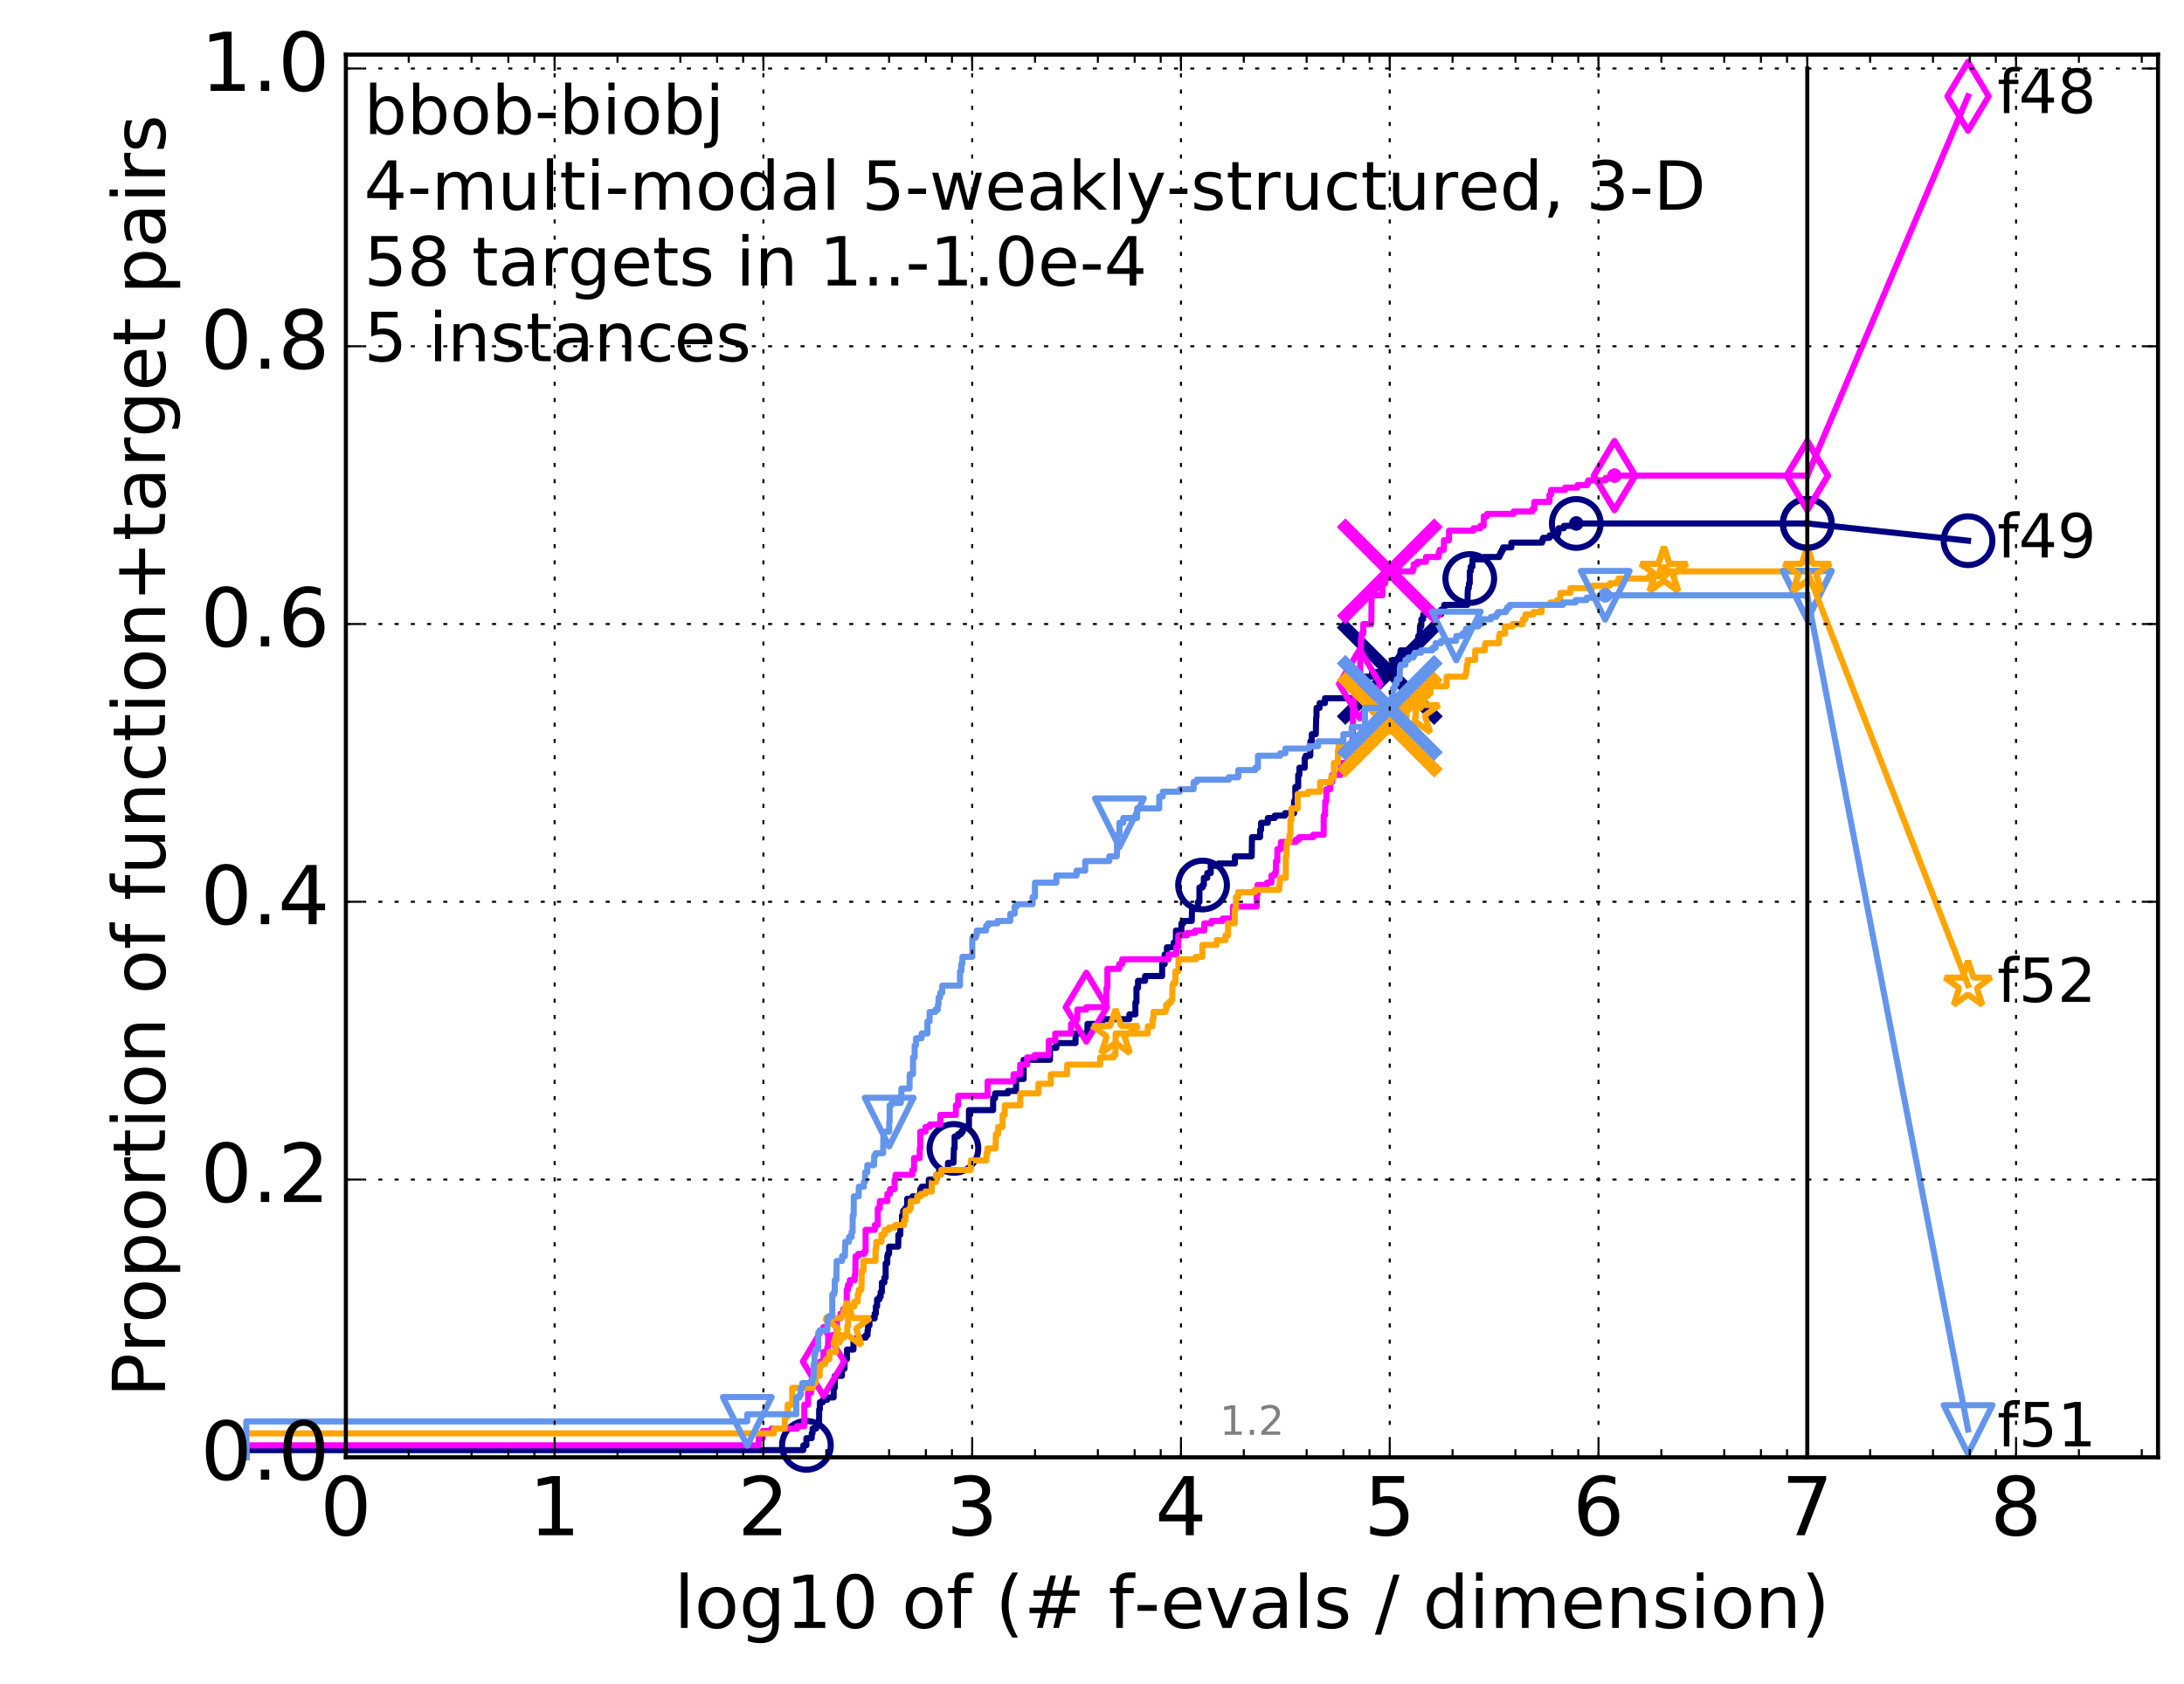 <?xml version="1.0" encoding="utf-8" standalone="no"?>
<!DOCTYPE svg PUBLIC "-//W3C//DTD SVG 1.1//EN"
  "http://www.w3.org/Graphics/SVG/1.1/DTD/svg11.dtd">
<!-- Created with matplotlib (http://matplotlib.org/) -->
<svg height="415pt" version="1.1" viewBox="0 0 538 415" width="538pt" xmlns="http://www.w3.org/2000/svg" xmlns:xlink="http://www.w3.org/1999/xlink">
 <defs>
  <style type="text/css">
*{stroke-linecap:butt;stroke-linejoin:round;stroke-miterlimit:100000;}
  </style>
 </defs>
 <g id="figure_1">
  <g id="patch_1">
   <path d="M 0 415.456 
L 538.8 415.456 
L 538.8 0 
L 0 0 
z
" style="fill:#ffffff;"/>
  </g>
  <g id="axes_1">
   <g id="patch_2">
    <path d="M 85.2 359.056 
L 531.6 359.056 
L 531.6 13.456 
L 85.2 13.456 
z
" style="fill:#ffffff;"/>
   </g>
   <g id="line2d_1">
    <defs>
     <path d="M 0 1.5 
C 0.398 1.5 0.779 1.342 1.061 1.061 
C 1.342 0.779 1.5 0.398 1.5 0 
C 1.5 -0.398 1.342 -0.779 1.061 -1.061 
C 0.779 -1.342 0.398 -1.5 0 -1.5 
C -0.398 -1.5 -0.779 -1.342 -1.061 -1.061 
C -1.342 -0.779 -1.5 -0.398 -1.5 0 
C -1.5 0.398 -1.342 0.779 -1.061 1.061 
C -0.779 1.342 -0.398 1.5 0 1.5 
z
" id="ma02830ffa9" style="stroke:#000080;stroke-width:0.5;"/>
    </defs>
    <g>
     <use style="fill:#000080;stroke:#000080;stroke-width:0.5;" x="388.294" xlink:href="#ma02830ffa9" y="128.971"/>
     <use style="fill:#000080;stroke:#000080;stroke-width:0.5;" x="388.294" xlink:href="#ma02830ffa9" y="128.971"/>
    </g>
   </g>
   <g id="line2d_2">
    <path d="M 60.662 359.056 
L 60.662 357.286 
L 197.894 357.286 
L 197.894 356.107 
L 198.648 356.107 
L 198.648 354.337 
L 199.953 354.337 
L 199.953 353.157 
L 200.17 353.157 
L 200.17 351.977 
L 201.061 351.977 
L 201.061 350.797 
L 201.757 350.797 
L 201.797 347.257 
L 201.958 347.257 
L 201.958 345.487 
L 202.704 345.487 
L 202.704 344.897 
L 203.761 344.897 
L 203.761 344.307 
L 205.361 344.307 
L 205.361 341.947 
L 205.634 341.947 
L 205.634 338.998 
L 207.393 338.998 
L 207.393 337.228 
L 208.041 337.228 
L 208.041 334.868 
L 208.641 334.868 
L 208.641 332.508 
L 210.242 332.508 
L 210.242 330.148 
L 211.054 330.148 
L 211.054 329.558 
L 213.279 329.558 
L 213.279 328.968 
L 213.708 328.968 
L 213.708 327.788 
L 213.826 327.788 
L 213.826 326.608 
L 214.175 326.608 
L 214.175 324.839 
L 215.456 324.839 
L 215.456 323.659 
L 215.76 323.659 
L 215.76 321.889 
L 216.059 321.889 
L 216.059 320.119 
L 216.646 320.119 
L 216.646 319.529 
L 216.934 319.529 
L 216.934 318.349 
L 217.239 318.349 
L 217.239 315.989 
L 217.855 315.989 
L 217.855 314.809 
L 218.167 314.809 
L 218.167 311.269 
L 218.569 311.269 
L 218.569 309.499 
L 218.702 309.499 
L 218.702 308.91 
L 219.02 308.91 
L 219.02 307.14 
L 221.267 307.14 
L 221.318 304.19 
L 221.783 304.19 
L 221.783 301.83 
L 222.19 301.83 
L 222.19 299.47 
L 222.479 299.47 
L 222.479 298.29 
L 222.999 298.29 
L 222.999 297.7 
L 223.462 297.7 
L 223.462 295.34 
L 224.78 295.34 
L 224.78 294.75 
L 226.681 294.75 
L 226.681 292.981 
L 227.022 292.981 
L 227.022 292.391 
L 228.797 292.391 
L 228.797 290.621 
L 230.674 290.621 
L 230.674 289.441 
L 231.349 289.441 
L 231.349 288.261 
L 233.522 288.261 
L 233.522 286.491 
L 234.88 286.491 
L 234.981 282.951 
L 235.153 282.951 
L 235.153 280.001 
L 236.004 280.001 
L 236.004 279.411 
L 236.765 279.411 
L 236.765 278.821 
L 237.19 278.821 
L 237.19 277.642 
L 238.69 277.642 
L 238.69 273.512 
L 244.648 273.512 
L 244.648 270.562 
L 245.133 270.562 
L 245.133 269.382 
L 248.287 269.382 
L 248.287 268.792 
L 250.302 268.792 
L 250.302 265.842 
L 252.163 265.842 
L 252.163 261.123 
L 258.655 261.123 
L 258.655 258.173 
L 260.224 258.173 
L 260.224 256.993 
L 264.945 256.993 
L 264.945 254.633 
L 267.884 254.633 
L 267.884 252.273 
L 271.524 252.273 
L 271.524 251.093 
L 278.207 251.093 
L 278.207 249.913 
L 279.694 249.913 
L 279.694 246.963 
L 279.955 246.963 
L 279.955 243.424 
L 280.332 243.424 
L 280.332 241.654 
L 282.069 241.654 
L 282.069 240.474 
L 286.278 240.474 
L 286.278 237.524 
L 286.896 237.524 
L 286.896 235.164 
L 287.453 235.164 
L 287.453 233.394 
L 289.124 233.394 
L 289.124 232.214 
L 289.677 232.214 
L 289.677 229.265 
L 291.026 229.265 
L 291.026 227.495 
L 291.488 227.495 
L 291.488 226.905 
L 293.577 226.905 
L 293.63 223.955 
L 295.103 223.955 
L 295.103 222.185 
L 295.467 222.185 
L 295.467 218.645 
L 296.236 218.645 
L 296.236 218.055 
L 296.551 218.055 
L 296.551 216.285 
L 297.387 216.285 
L 297.387 215.106 
L 298.245 215.106 
L 298.245 213.336 
L 300.16 213.336 
L 300.16 212.746 
L 304.202 212.746 
L 304.202 210.976 
L 308.344 210.976 
L 308.412 206.256 
L 310.406 206.256 
L 310.406 204.486 
L 310.652 204.486 
L 310.652 202.716 
L 312.312 202.716 
L 312.312 201.536 
L 314.019 201.536 
L 314.019 200.946 
L 316.541 200.946 
L 316.541 200.356 
L 318.777 200.356 
L 318.777 197.407 
L 319.083 197.407 
L 319.083 193.867 
L 319.796 193.867 
L 319.796 190.917 
L 320.088 190.917 
L 320.088 189.147 
L 321.4 189.147 
L 321.4 186.787 
L 321.63 186.787 
L 321.63 186.197 
L 322.776 186.197 
L 322.807 182.658 
L 323.145 182.658 
L 323.145 180.888 
L 324.128 180.888 
L 324.222 176.758 
L 324.294 176.758 
L 324.32 174.398 
L 325.076 174.398 
L 325.076 173.218 
L 326.39 173.218 
L 326.39 172.038 
L 334.879 172.038 
L 334.879 170.858 
L 336.248 170.858 
L 336.248 166.729 
L 337.978 166.729 
L 337.978 165.549 
L 342.742 165.549 
L 342.742 163.779 
L 343.039 163.779 
L 343.039 162.599 
L 344.37 162.599 
L 344.37 162.009 
L 344.736 162.009 
L 344.736 161.419 
L 344.934 161.419 
L 345.019 160.239 
L 347.887 160.239 
L 347.887 159.059 
L 348.466 159.059 
L 348.466 158.469 
L 349.29 158.469 
L 349.368 156.699 
L 349.729 156.699 
L 349.794 154.339 
L 350.125 154.339 
L 350.134 152.569 
L 350.56 152.569 
L 350.59 151.39 
L 354.99 151.39 
L 354.99 150.21 
L 355.753 150.21 
L 355.753 149.03 
L 361.462 149.03 
L 361.571 145.49 
L 361.616 145.49 
L 361.616 144.9 
L 361.825 144.9 
L 361.863 143.72 
L 362.057 143.72 
L 362.062 140.77 
L 362.295 140.77 
L 362.295 139.59 
L 362.722 139.59 
L 362.722 137.82 
L 365.525 137.82 
L 365.525 137.23 
L 369.373 137.23 
L 369.373 136.641 
L 369.655 136.641 
L 369.655 136.051 
L 369.961 136.051 
L 369.961 135.461 
L 370.265 135.461 
L 370.265 134.871 
L 372.299 134.871 
L 372.299 133.691 
L 379.87 133.691 
L 379.87 133.101 
L 380.114 133.101 
L 380.114 132.511 
L 381.699 132.511 
L 381.699 131.921 
L 383.688 131.921 
L 383.688 131.331 
L 383.893 131.331 
L 383.96 130.151 
L 385.239 130.151 
L 385.239 129.561 
L 388.294 129.561 
L 388.294 128.971 
L 445.2 128.971 
L 445.2 128.971 
" style="fill:none;stroke:#000080;stroke-linecap:square;stroke-width:1.5;"/>
   </g>
   <g id="line2d_3">
    <defs>
     <path d="M 0 6 
C 1.591 6 3.117 5.368 4.243 4.243 
C 5.368 3.117 6 1.591 6 0 
C 6 -1.591 5.368 -3.117 4.243 -4.243 
C 3.117 -5.368 1.591 -6 0 -6 
C -1.591 -6 -3.117 -5.368 -4.243 -4.243 
C -5.368 -3.117 -6 -1.591 -6 0 
C -6 1.591 -5.368 3.117 -4.243 4.243 
C -3.117 5.368 -1.591 6 0 6 
z
" id="m8efa27a0ea" style="stroke:#000080;stroke-width:1.5;"/>
    </defs>
    <g>
     <use style="fill:none;stroke:#000080;stroke-width:1.5;" x="198.648" xlink:href="#m8efa27a0ea" y="356.107"/>
     <use style="fill:none;stroke:#000080;stroke-width:1.5;" x="234.981" xlink:href="#m8efa27a0ea" y="282.951"/>
     <use style="fill:none;stroke:#000080;stroke-width:1.5;" x="296.236" xlink:href="#m8efa27a0ea" y="218.055"/>
     <use style="fill:none;stroke:#000080;stroke-width:1.5;" x="362.062" xlink:href="#m8efa27a0ea" y="142.54"/>
     <use style="fill:none;stroke:#000080;stroke-width:1.5;" x="388.294" xlink:href="#m8efa27a0ea" y="128.971"/>
     <use style="fill:none;stroke:#000080;stroke-width:1.5;" x="445.2" xlink:href="#m8efa27a0ea" y="128.971"/>
    </g>
   </g>
   <g id="line2d_4"/>
   <g id="line2d_5">
    <path clip-path="url(#p8c50ff5285)" d="M 342.352 165.549 
" style="fill:none;stroke:#000080;stroke-linecap:square;"/>
    <defs>
     <path d="M -12 12 
L 12 -12 
M -12 -12 
L 12 12 
" id="mf25c06bdea" style="stroke:#000080;stroke-width:3.0;"/>
    </defs>
    <g clip-path="url(#p8c50ff5285)">
     <use style="fill:#000080;stroke:#000080;stroke-width:3.0;" x="342.352" xlink:href="#mf25c06bdea" y="165.549"/>
    </g>
   </g>
   <g id="line2d_6">
    <defs>
     <path d="M 0 1.5 
C 0.398 1.5 0.779 1.342 1.061 1.061 
C 1.342 0.779 1.5 0.398 1.5 0 
C 1.5 -0.398 1.342 -0.779 1.061 -1.061 
C 0.779 -1.342 0.398 -1.5 0 -1.5 
C -0.398 -1.5 -0.779 -1.342 -1.061 -1.061 
C -1.342 -0.779 -1.5 -0.398 -1.5 0 
C -1.5 0.398 -1.342 0.779 -1.061 1.061 
C -0.779 1.342 -0.398 1.5 0 1.5 
z
" id="m9499049767" style="stroke:#ff00ff;stroke-width:0.5;"/>
    </defs>
    <g>
     <use style="fill:#ff00ff;stroke:#ff00ff;stroke-width:0.5;" x="397.706" xlink:href="#m9499049767" y="117.172"/>
     <use style="fill:#ff00ff;stroke:#ff00ff;stroke-width:0.5;" x="397.706" xlink:href="#m9499049767" y="117.172"/>
    </g>
   </g>
   <g id="line2d_7">
    <path d="M 60.662 359.056 
L 60.662 356.107 
L 186.911 356.107 
L 186.911 354.337 
L 187.908 354.337 
L 187.908 352.567 
L 190.05 352.567 
L 190.05 351.977 
L 196.356 351.977 
L 196.356 351.387 
L 198.132 351.387 
L 198.132 346.077 
L 199.061 346.077 
L 199.061 343.127 
L 199.821 343.127 
L 199.821 340.178 
L 200.514 340.178 
L 200.514 338.408 
L 201.144 338.408 
L 201.144 336.638 
L 202.077 336.638 
L 202.077 335.458 
L 202.858 335.458 
L 202.858 333.098 
L 203.798 333.098 
L 203.798 331.918 
L 203.981 331.918 
L 204.017 329.558 
L 204.98 329.558 
L 204.98 328.968 
L 206.136 328.968 
L 206.169 324.839 
L 207.045 324.839 
L 207.045 323.659 
L 207.765 323.659 
L 207.765 322.479 
L 208.582 322.479 
L 208.582 317.759 
L 208.877 317.759 
L 208.877 316.579 
L 209.341 316.579 
L 209.341 315.399 
L 210.543 315.399 
L 210.543 314.219 
L 210.678 314.219 
L 210.759 309.499 
L 211.423 309.499 
L 211.423 308.91 
L 212.915 308.91 
L 212.915 308.32 
L 213.231 308.32 
L 213.231 303.01 
L 215.5 303.01 
L 215.5 301.83 
L 216.228 301.83 
L 216.228 297.7 
L 216.729 297.7 
L 216.729 295.93 
L 218.588 295.93 
L 218.588 294.16 
L 219.242 294.16 
L 219.242 292.981 
L 220.374 292.981 
L 220.374 290.621 
L 220.601 290.621 
L 220.601 289.441 
L 224.737 289.441 
L 224.737 288.261 
L 225.165 288.261 
L 225.165 285.311 
L 226.562 285.311 
L 226.562 282.951 
L 226.708 282.951 
L 226.708 278.821 
L 227.977 278.821 
L 227.977 277.642 
L 229.071 277.642 
L 229.071 277.052 
L 231.636 277.052 
L 231.636 274.692 
L 235.467 274.692 
L 235.467 272.332 
L 236.03 272.332 
L 236.03 269.972 
L 243.283 269.972 
L 243.283 266.432 
L 249.665 266.432 
L 249.665 264.662 
L 251.294 264.662 
L 251.294 262.303 
L 253.012 262.303 
L 253.012 260.533 
L 254.867 260.533 
L 254.867 259.943 
L 258.337 259.943 
L 258.337 256.403 
L 259.933 256.403 
L 259.933 254.633 
L 263.831 254.633 
L 263.831 252.273 
L 264.992 252.273 
L 264.992 251.093 
L 265.383 251.093 
L 265.383 248.733 
L 267.604 248.733 
L 267.604 248.143 
L 272.503 248.143 
L 272.569 243.424 
L 272.795 243.424 
L 272.795 238.704 
L 275.696 238.704 
L 275.696 237.524 
L 276.436 237.524 
L 276.436 236.344 
L 287.869 236.344 
L 287.869 235.164 
L 289.768 235.164 
L 289.768 233.394 
L 290.26 233.394 
L 290.26 230.445 
L 292.434 230.445 
L 292.434 229.855 
L 294.38 229.855 
L 294.38 229.265 
L 296.658 229.265 
L 296.658 227.495 
L 298.433 227.495 
L 298.433 226.905 
L 301.146 226.905 
L 301.146 226.315 
L 303.71 226.315 
L 303.71 223.365 
L 309.577 223.365 
L 309.577 220.415 
L 309.764 220.415 
L 309.764 218.055 
L 312.112 218.055 
L 312.112 217.465 
L 313.209 217.465 
L 313.209 215.695 
L 313.992 215.695 
L 313.992 215.106 
L 314.296 215.106 
L 314.331 212.156 
L 314.658 212.156 
L 314.658 209.206 
L 315.535 209.206 
L 315.55 207.436 
L 319.235 207.436 
L 319.235 206.846 
L 320.035 206.846 
L 320.035 206.256 
L 323.486 206.256 
L 323.486 205.666 
L 326.068 205.666 
L 326.068 200.946 
L 326.394 200.946 
L 326.455 197.407 
L 326.726 197.407 
L 326.726 194.457 
L 327.681 194.457 
L 327.681 192.687 
L 328.178 192.687 
L 328.178 190.917 
L 330.238 190.917 
L 330.238 187.967 
L 333.034 187.967 
L 333.034 182.658 
L 333.202 182.658 
L 333.307 174.398 
L 333.497 174.398 
L 333.572 171.448 
L 333.944 171.448 
L 333.944 169.678 
L 334.862 169.678 
L 334.937 168.498 
L 335.071 168.498 
L 335.071 162.009 
L 335.257 162.009 
L 335.257 157.289 
L 335.431 157.289 
L 335.431 156.109 
L 335.829 156.109 
L 335.829 153.749 
L 337.804 153.749 
L 337.869 146.67 
L 340.541 146.67 
L 340.541 143.72 
L 341.245 143.72 
L 341.245 140.77 
L 348.029 140.77 
L 348.029 140.18 
L 348.232 140.18 
L 348.232 139 
L 349.141 139 
L 349.141 138.41 
L 351.266 138.41 
L 351.27 137.23 
L 354.401 137.23 
L 354.432 136.051 
L 354.64 136.051 
L 354.64 135.461 
L 355.684 135.461 
L 355.684 133.101 
L 356.945 133.101 
L 356.947 130.741 
L 362.982 130.741 
L 362.982 130.151 
L 364.661 130.151 
L 364.661 129.561 
L 365.48 129.561 
L 365.493 127.201 
L 366.302 127.201 
L 366.302 126.611 
L 372.876 126.611 
L 372.876 126.021 
L 377.464 126.021 
L 377.464 125.431 
L 377.947 125.431 
L 377.948 123.661 
L 381.683 123.661 
L 381.683 121.891 
L 382.077 121.891 
L 382.079 120.712 
L 385.564 120.712 
L 385.564 120.122 
L 388.577 120.122 
L 388.577 119.532 
L 390.971 119.532 
L 390.971 118.942 
L 391.233 118.942 
L 391.233 118.352 
L 395.536 118.352 
L 395.536 117.762 
L 397.706 117.762 
L 397.706 117.172 
L 445.2 117.172 
L 445.2 117.172 
" style="fill:none;stroke:#ff00ff;stroke-linecap:square;stroke-width:1.5;"/>
   </g>
   <g id="line2d_8">
    <defs>
     <path d="M -0 8.485 
L 5.091 0 
L 0 -8.485 
L -5.091 -0 
z
" id="mc7584fdfe6" style="stroke:#ff00ff;stroke-linejoin:miter;stroke-width:1.5;"/>
    </defs>
    <g>
     <use style="fill:none;stroke:#ff00ff;stroke-linejoin:miter;stroke-width:1.5;" x="202.858" xlink:href="#mc7584fdfe6" y="335.458"/>
     <use style="fill:none;stroke:#ff00ff;stroke-linejoin:miter;stroke-width:1.5;" x="267.604" xlink:href="#mc7584fdfe6" y="248.143"/>
     <use style="fill:none;stroke:#ff00ff;stroke-linejoin:miter;stroke-width:1.5;" x="334.937" xlink:href="#mc7584fdfe6" y="168.498"/>
     <use style="fill:none;stroke:#ff00ff;stroke-linejoin:miter;stroke-width:1.5;" x="397.706" xlink:href="#mc7584fdfe6" y="117.172"/>
     <use style="fill:none;stroke:#ff00ff;stroke-linejoin:miter;stroke-width:1.5;" x="397.706" xlink:href="#mc7584fdfe6" y="117.172"/>
     <use style="fill:none;stroke:#ff00ff;stroke-linejoin:miter;stroke-width:1.5;" x="445.2" xlink:href="#mc7584fdfe6" y="117.172"/>
    </g>
   </g>
   <g id="line2d_9"/>
   <g id="line2d_10">
    <path clip-path="url(#p8c50ff5285)" d="M 342.352 140.77 
" style="fill:none;stroke:#ff00ff;stroke-linecap:square;"/>
    <defs>
     <path d="M -12 12 
L 12 -12 
M -12 -12 
L 12 12 
" id="m0ad7850687" style="stroke:#ff00ff;stroke-width:3.0;"/>
    </defs>
    <g clip-path="url(#p8c50ff5285)">
     <use style="fill:#ff00ff;stroke:#ff00ff;stroke-width:3.0;" x="342.352" xlink:href="#m0ad7850687" y="140.77"/>
    </g>
   </g>
   <g id="line2d_11">
    <defs>
     <path d="M 0 1.5 
C 0.398 1.5 0.779 1.342 1.061 1.061 
C 1.342 0.779 1.5 0.398 1.5 0 
C 1.5 -0.398 1.342 -0.779 1.061 -1.061 
C 0.779 -1.342 0.398 -1.5 0 -1.5 
C -0.398 -1.5 -0.779 -1.342 -1.061 -1.061 
C -1.342 -0.779 -1.5 -0.398 -1.5 0 
C -1.5 0.398 -1.342 0.779 -1.061 1.061 
C -0.779 1.342 -0.398 1.5 0 1.5 
z
" id="m5cece05395" style="stroke:#ffa500;stroke-width:0.5;"/>
    </defs>
    <g>
     <use style="fill:#ffa500;stroke:#ffa500;stroke-width:0.5;" x="409.884" xlink:href="#m5cece05395" y="140.77"/>
     <use style="fill:#ffa500;stroke:#ffa500;stroke-width:0.5;" x="409.884" xlink:href="#m5cece05395" y="140.77"/>
    </g>
   </g>
   <g id="line2d_12">
    <path d="M 60.662 359.056 
L 60.662 353.157 
L 190.655 353.157 
L 190.655 351.977 
L 193.337 351.977 
L 193.337 349.027 
L 194.031 349.027 
L 194.031 346.077 
L 195.143 346.077 
L 195.143 341.947 
L 200.3 341.947 
L 200.3 340.768 
L 200.936 340.768 
L 200.978 338.998 
L 201.918 338.998 
L 201.918 336.638 
L 202.315 336.638 
L 202.315 336.048 
L 203.277 336.048 
L 203.277 335.458 
L 203.464 335.458 
L 203.464 334.868 
L 204.307 334.868 
L 204.307 333.098 
L 205.903 333.098 
L 205.903 330.738 
L 206.854 330.738 
L 206.854 328.968 
L 208.701 328.968 
L 208.701 326.608 
L 208.936 326.608 
L 208.936 321.889 
L 210.461 321.889 
L 210.461 320.709 
L 211.292 320.709 
L 211.292 318.939 
L 211.553 318.939 
L 211.553 317.759 
L 212.194 317.759 
L 212.295 313.039 
L 212.719 313.039 
L 212.719 310.679 
L 215.673 310.679 
L 215.673 307.73 
L 215.867 307.73 
L 215.867 305.96 
L 217.138 305.96 
L 217.138 304.19 
L 217.933 304.19 
L 217.933 303.01 
L 218.983 303.01 
L 218.983 302.42 
L 220.479 302.42 
L 220.479 301.83 
L 222.701 301.83 
L 222.701 300.65 
L 223.077 300.65 
L 223.077 298.29 
L 224.004 298.29 
L 224.004 297.7 
L 224.344 297.7 
L 224.344 295.93 
L 225.943 295.93 
L 225.943 294.75 
L 226.813 294.75 
L 226.813 294.16 
L 227.977 294.16 
L 227.977 293.571 
L 229.529 293.571 
L 229.529 291.211 
L 230.563 291.211 
L 230.563 289.441 
L 231.878 289.441 
L 231.878 288.261 
L 239.148 288.261 
L 239.148 285.901 
L 242.999 285.901 
L 242.999 284.131 
L 243.258 284.131 
L 243.258 282.951 
L 245.248 282.951 
L 245.328 279.411 
L 245.883 279.411 
L 245.883 277.642 
L 246.98 277.642 
L 246.98 274.692 
L 247.511 274.692 
L 247.511 272.332 
L 251.333 272.332 
L 251.333 269.382 
L 255.797 269.382 
L 255.797 267.022 
L 258.846 267.022 
L 258.846 264.662 
L 262.883 264.662 
L 262.883 262.303 
L 271.015 262.303 
L 271.015 260.533 
L 274.3 260.533 
L 274.3 259.943 
L 274.762 259.943 
L 274.823 254.633 
L 282.736 254.633 
L 282.736 252.863 
L 283.906 252.863 
L 283.906 251.093 
L 284.148 251.093 
L 284.148 249.323 
L 287.1 249.323 
L 287.1 248.733 
L 287.27 248.733 
L 287.27 247.553 
L 287.889 247.553 
L 287.889 246.963 
L 288.467 246.963 
L 288.467 246.374 
L 288.804 246.374 
L 288.804 242.834 
L 289.002 242.834 
L 289.002 242.244 
L 289.55 242.244 
L 289.55 239.294 
L 290.301 239.294 
L 290.301 236.344 
L 294.611 236.344 
L 294.611 235.754 
L 296.19 235.754 
L 296.19 232.804 
L 299.717 232.804 
L 299.717 231.624 
L 301.894 231.624 
L 301.894 230.445 
L 302.522 230.445 
L 302.522 227.495 
L 304.166 227.495 
L 304.166 223.955 
L 304.451 223.955 
L 304.451 221.005 
L 305.011 221.005 
L 305.011 219.825 
L 309.07 219.825 
L 309.07 219.235 
L 315.103 219.235 
L 315.103 218.055 
L 315.247 218.055 
L 315.356 216.285 
L 316.74 216.285 
L 316.74 210.976 
L 316.917 210.976 
L 316.963 208.026 
L 317.061 208.026 
L 317.061 207.436 
L 317.646 207.436 
L 317.646 205.666 
L 317.875 205.666 
L 317.875 202.126 
L 318.132 202.126 
L 318.132 199.177 
L 319.661 199.177 
L 319.661 195.637 
L 322.227 195.637 
L 322.227 195.047 
L 325.204 195.047 
L 325.204 192.687 
L 327.902 192.687 
L 327.902 191.507 
L 328.595 191.507 
L 328.595 187.967 
L 329.574 187.967 
L 329.574 185.017 
L 329.722 185.017 
L 329.722 183.837 
L 336.67 183.837 
L 336.67 182.068 
L 338.81 182.068 
L 338.81 181.478 
L 339.293 181.478 
L 339.293 180.298 
L 342.088 180.298 
L 342.088 178.528 
L 348.568 178.528 
L 348.591 176.758 
L 348.736 176.758 
L 348.793 174.988 
L 348.857 174.988 
L 348.857 174.398 
L 349.965 174.398 
L 349.965 172.628 
L 350.866 172.628 
L 350.866 171.448 
L 351.757 171.448 
L 351.757 170.858 
L 352.346 170.858 
L 352.346 169.088 
L 356.356 169.088 
L 356.356 166.729 
L 360.941 166.729 
L 360.941 166.139 
L 361.157 166.139 
L 361.157 165.549 
L 361.285 165.549 
L 361.322 163.779 
L 361.55 163.779 
L 361.55 162.599 
L 363.385 162.599 
L 363.385 160.239 
L 365.77 160.239 
L 365.77 159.059 
L 365.916 159.059 
L 365.916 158.469 
L 369.249 158.469 
L 369.275 156.699 
L 369.435 156.699 
L 369.435 156.109 
L 370.739 156.109 
L 370.74 154.339 
L 372.589 154.339 
L 372.589 153.749 
L 375.108 153.749 
L 375.127 152.569 
L 375.767 152.569 
L 375.767 151.39 
L 377.72 151.39 
L 377.72 150.8 
L 379.744 150.8 
L 379.744 149.62 
L 379.861 149.62 
L 379.861 149.03 
L 381.89 149.03 
L 381.89 148.44 
L 383.582 148.44 
L 383.582 147.85 
L 384.379 147.85 
L 384.379 146.08 
L 386.856 146.08 
L 386.856 144.9 
L 392.242 144.9 
L 392.242 144.31 
L 396.578 144.31 
L 396.578 143.72 
L 398.466 143.72 
L 398.466 143.13 
L 398.7 143.13 
L 398.7 142.54 
L 406.234 142.54 
L 406.234 141.95 
L 409.884 141.95 
L 409.884 140.77 
L 445.2 140.77 
L 445.2 140.77 
" style="fill:none;stroke:#ffa500;stroke-linecap:square;stroke-width:1.5;"/>
   </g>
   <g id="line2d_13">
    <defs>
     <path d="M 0 -6 
L -1.347 -1.854 
L -5.706 -1.854 
L -2.18 0.708 
L -3.527 4.854 
L -0 2.292 
L 3.527 4.854 
L 2.18 0.708 
L 5.706 -1.854 
L 1.347 -1.854 
z
" id="m3414a4151c" style="stroke:#ffa500;stroke-linejoin:bevel;stroke-width:1.5;"/>
    </defs>
    <g>
     <use style="fill:none;stroke:#ffa500;stroke-linejoin:bevel;stroke-width:1.5;" x="208.701" xlink:href="#m3414a4151c" y="326.608"/>
     <use style="fill:none;stroke:#ffa500;stroke-linejoin:bevel;stroke-width:1.5;" x="274.823" xlink:href="#m3414a4151c" y="254.633"/>
     <use style="fill:none;stroke:#ffa500;stroke-linejoin:bevel;stroke-width:1.5;" x="348.793" xlink:href="#m3414a4151c" y="175.578"/>
     <use style="fill:none;stroke:#ffa500;stroke-linejoin:bevel;stroke-width:1.5;" x="409.884" xlink:href="#m3414a4151c" y="140.77"/>
     <use style="fill:none;stroke:#ffa500;stroke-linejoin:bevel;stroke-width:1.5;" x="409.884" xlink:href="#m3414a4151c" y="140.77"/>
     <use style="fill:none;stroke:#ffa500;stroke-linejoin:bevel;stroke-width:1.5;" x="445.2" xlink:href="#m3414a4151c" y="140.77"/>
    </g>
   </g>
   <g id="line2d_14"/>
   <g id="line2d_15">
    <path clip-path="url(#p8c50ff5285)" d="M 342.352 178.528 
" style="fill:none;stroke:#ffa500;stroke-linecap:square;"/>
    <defs>
     <path d="M -12 12 
L 12 -12 
M -12 -12 
L 12 12 
" id="m3732fc7204" style="stroke:#ffa500;stroke-width:3.0;"/>
    </defs>
    <g clip-path="url(#p8c50ff5285)">
     <use style="fill:#ffa500;stroke:#ffa500;stroke-width:3.0;" x="342.352" xlink:href="#m3732fc7204" y="178.528"/>
    </g>
   </g>
   <g id="line2d_16">
    <defs>
     <path d="M 0 1.5 
C 0.398 1.5 0.779 1.342 1.061 1.061 
C 1.342 0.779 1.5 0.398 1.5 0 
C 1.5 -0.398 1.342 -0.779 1.061 -1.061 
C 0.779 -1.342 0.398 -1.5 0 -1.5 
C -0.398 -1.5 -0.779 -1.342 -1.061 -1.061 
C -1.342 -0.779 -1.5 -0.398 -1.5 0 
C -1.5 0.398 -1.342 0.779 -1.061 1.061 
C -0.779 1.342 -0.398 1.5 0 1.5 
z
" id="m257bee2b0e" style="stroke:#6495ed;stroke-width:0.5;"/>
    </defs>
    <g>
     <use style="fill:#6495ed;stroke:#6495ed;stroke-width:0.5;" x="395.417" xlink:href="#m257bee2b0e" y="146.67"/>
     <use style="fill:#6495ed;stroke:#6495ed;stroke-width:0.5;" x="395.417" xlink:href="#m257bee2b0e" y="146.67"/>
    </g>
   </g>
   <g id="line2d_17">
    <path d="M 60.662 359.056 
L 60.662 350.207 
L 184.074 350.207 
L 184.074 348.437 
L 196.15 348.437 
L 196.15 344.307 
L 196.914 344.307 
L 196.914 343.717 
L 197.262 343.717 
L 197.262 341.947 
L 197.653 341.947 
L 197.653 340.768 
L 200.083 340.768 
L 200.083 339.588 
L 200.428 339.588 
L 200.428 336.048 
L 200.641 336.048 
L 200.641 333.688 
L 200.852 333.688 
L 200.852 332.508 
L 201.555 332.508 
L 201.555 328.378 
L 201.878 328.378 
L 201.878 327.788 
L 203.798 327.788 
L 203.835 324.839 
L 204.163 324.839 
L 204.163 324.249 
L 205.015 324.249 
L 205.015 318.939 
L 205.429 318.939 
L 205.429 318.349 
L 205.634 318.349 
L 205.634 315.399 
L 206.037 315.399 
L 206.103 310.679 
L 207.424 310.679 
L 207.424 309.499 
L 208.132 309.499 
L 208.223 305.96 
L 209.139 305.96 
L 209.139 304.78 
L 209.768 304.78 
L 209.768 303.6 
L 210.02 303.6 
L 210.048 299.47 
L 210.297 299.47 
L 210.324 294.75 
L 211.527 294.75 
L 211.553 292.391 
L 212.792 292.391 
L 212.792 291.211 
L 213.11 291.211 
L 213.11 288.851 
L 213.637 288.851 
L 213.637 287.081 
L 215.303 287.081 
L 215.347 284.721 
L 215.695 284.721 
L 215.695 284.131 
L 217.539 284.131 
L 217.638 278.821 
L 219.039 278.821 
L 219.039 276.462 
L 219.15 276.462 
L 219.15 272.332 
L 219.608 272.332 
L 219.608 271.742 
L 221.898 271.742 
L 221.898 269.972 
L 222.045 269.972 
L 222.045 268.202 
L 224.049 268.202 
L 224.108 264.662 
L 224.909 264.662 
L 224.909 260.533 
L 225.306 260.533 
L 225.306 257.583 
L 225.654 257.583 
L 225.654 255.813 
L 227.022 255.813 
L 227.022 254.633 
L 228.458 254.633 
L 228.458 251.683 
L 229 251.683 
L 229 249.323 
L 230.441 249.323 
L 230.441 248.733 
L 231.036 248.733 
L 231.036 247.553 
L 231.198 247.553 
L 231.198 245.784 
L 231.604 245.784 
L 231.604 244.604 
L 232.107 244.604 
L 232.107 242.834 
L 236.478 242.834 
L 236.478 239.294 
L 236.816 239.294 
L 236.816 237.524 
L 237.066 237.524 
L 237.066 235.754 
L 239.515 235.754 
L 239.515 231.034 
L 240.355 231.034 
L 240.355 230.445 
L 240.604 230.445 
L 240.604 229.265 
L 242.916 229.265 
L 242.916 228.085 
L 243.415 228.085 
L 243.415 227.495 
L 245.726 227.495 
L 245.726 226.905 
L 248.877 226.905 
L 248.877 225.135 
L 249.946 225.135 
L 249.946 223.365 
L 250.43 223.365 
L 250.43 222.775 
L 254.364 222.775 
L 254.364 221.005 
L 254.952 221.005 
L 254.952 217.465 
L 260.232 217.465 
L 260.232 215.695 
L 265.203 215.695 
L 265.203 214.516 
L 267.332 214.516 
L 267.332 212.156 
L 273.253 212.156 
L 273.253 210.976 
L 275.125 210.976 
L 275.207 205.666 
L 275.759 205.666 
L 275.759 202.716 
L 276.71 202.716 
L 276.71 201.536 
L 280.108 201.536 
L 280.108 199.177 
L 285.567 199.177 
L 285.567 196.227 
L 286.437 196.227 
L 286.437 195.047 
L 290.628 195.047 
L 290.628 194.457 
L 294.042 194.457 
L 294.042 192.687 
L 294.801 192.687 
L 294.801 192.097 
L 302.718 192.097 
L 302.718 191.507 
L 305.03 191.507 
L 305.03 189.737 
L 309.223 189.737 
L 309.223 189.147 
L 309.875 189.147 
L 309.875 186.197 
L 315.35 186.197 
L 315.35 185.607 
L 316.637 185.607 
L 316.637 184.427 
L 322.499 184.427 
L 322.499 183.837 
L 324.707 183.837 
L 324.707 182.658 
L 330.921 182.658 
L 330.921 180.888 
L 332.967 180.888 
L 332.967 179.118 
L 336.234 179.118 
L 336.253 174.398 
L 342.551 174.398 
L 342.551 173.808 
L 342.689 173.808 
L 342.706 172.038 
L 342.91 172.038 
L 342.91 170.858 
L 343.115 170.858 
L 343.115 169.678 
L 343.504 169.678 
L 343.504 169.088 
L 343.617 169.088 
L 343.617 168.498 
L 344.043 168.498 
L 344.108 167.319 
L 344.783 167.319 
L 344.862 164.369 
L 345.031 164.369 
L 345.031 163.779 
L 346.201 163.779 
L 346.201 162.599 
L 346.919 162.599 
L 346.919 162.009 
L 348.186 162.009 
L 348.186 161.419 
L 348.489 161.419 
L 348.489 160.829 
L 350.044 160.829 
L 350.044 160.239 
L 352.841 160.239 
L 352.841 159.649 
L 353.63 159.649 
L 353.63 158.469 
L 354.983 158.469 
L 354.983 157.879 
L 358.695 157.879 
L 358.729 156.699 
L 360.234 156.699 
L 360.234 156.109 
L 360.941 156.109 
L 360.941 155.519 
L 361.112 155.519 
L 361.112 154.929 
L 362.009 154.929 
L 362.009 154.339 
L 364.177 154.339 
L 364.177 153.749 
L 365.03 153.749 
L 365.036 152.569 
L 367.28 152.569 
L 367.28 151.98 
L 368.565 151.98 
L 368.565 151.39 
L 369.008 151.39 
L 369.008 150.8 
L 370.958 150.8 
L 370.958 150.21 
L 371.312 150.21 
L 371.312 149.62 
L 371.939 149.62 
L 371.939 149.03 
L 385.036 149.03 
L 385.036 148.44 
L 388.117 148.44 
L 388.117 147.85 
L 390.825 147.85 
L 390.825 147.26 
L 395.417 147.26 
L 395.417 146.67 
L 445.2 146.67 
L 445.2 146.67 
" style="fill:none;stroke:#6495ed;stroke-linecap:square;stroke-width:1.5;"/>
   </g>
   <g id="line2d_18">
    <defs>
     <path d="M -0 6 
L 6 -6 
L -6 -6 
z
" id="m152313e7a9" style="stroke:#6495ed;stroke-linejoin:miter;stroke-width:1.5;"/>
    </defs>
    <g>
     <use style="fill:none;stroke:#6495ed;stroke-linejoin:miter;stroke-width:1.5;" x="184.074" xlink:href="#m152313e7a9" y="350.207"/>
     <use style="fill:none;stroke:#6495ed;stroke-linejoin:miter;stroke-width:1.5;" x="219.039" xlink:href="#m152313e7a9" y="276.462"/>
     <use style="fill:none;stroke:#6495ed;stroke-linejoin:miter;stroke-width:1.5;" x="275.759" xlink:href="#m152313e7a9" y="202.716"/>
     <use style="fill:none;stroke:#6495ed;stroke-linejoin:miter;stroke-width:1.5;" x="358.729" xlink:href="#m152313e7a9" y="156.699"/>
     <use style="fill:none;stroke:#6495ed;stroke-linejoin:miter;stroke-width:1.5;" x="395.417" xlink:href="#m152313e7a9" y="146.67"/>
     <use style="fill:none;stroke:#6495ed;stroke-linejoin:miter;stroke-width:1.5;" x="445.2" xlink:href="#m152313e7a9" y="146.67"/>
    </g>
   </g>
   <g id="line2d_19"/>
   <g id="line2d_20">
    <path clip-path="url(#p8c50ff5285)" d="M 342.352 174.398 
" style="fill:none;stroke:#6495ed;stroke-linecap:square;"/>
    <defs>
     <path d="M -12 12 
L 12 -12 
M -12 -12 
L 12 12 
" id="m4e632aea69" style="stroke:#6495ed;stroke-width:3.0;"/>
    </defs>
    <g clip-path="url(#p8c50ff5285)">
     <use style="fill:#6495ed;stroke:#6495ed;stroke-width:3.0;" x="342.352" xlink:href="#m4e632aea69" y="174.398"/>
    </g>
   </g>
   <g id="line2d_21">
    <path d="M 445.2 146.67 
L 484.8 352.213 
" style="fill:none;stroke:#6495ed;stroke-linecap:square;stroke-width:1.5;"/>
    <g>
     <use style="fill:none;stroke:#6495ed;stroke-linejoin:miter;stroke-width:1.5;" x="445.2" xlink:href="#m152313e7a9" y="146.67"/>
     <use style="fill:none;stroke:#6495ed;stroke-linejoin:miter;stroke-width:1.5;" x="484.8" xlink:href="#m152313e7a9" y="352.213"/>
    </g>
   </g>
   <g id="line2d_22">
    <path d="M 445.2 140.77 
L 484.8 242.716 
" style="fill:none;stroke:#ffa500;stroke-linecap:square;stroke-width:1.5;"/>
    <g>
     <use style="fill:none;stroke:#ffa500;stroke-linejoin:bevel;stroke-width:1.5;" x="445.2" xlink:href="#m3414a4151c" y="140.77"/>
     <use style="fill:none;stroke:#ffa500;stroke-linejoin:bevel;stroke-width:1.5;" x="484.8" xlink:href="#m3414a4151c" y="242.716"/>
    </g>
   </g>
   <g id="line2d_23">
    <path d="M 445.2 128.971 
L 484.8 133.219 
" style="fill:none;stroke:#000080;stroke-linecap:square;stroke-width:1.5;"/>
    <g>
     <use style="fill:none;stroke:#000080;stroke-width:1.5;" x="445.2" xlink:href="#m8efa27a0ea" y="128.971"/>
     <use style="fill:none;stroke:#000080;stroke-width:1.5;" x="484.8" xlink:href="#m8efa27a0ea" y="133.219"/>
    </g>
   </g>
   <g id="line2d_24">
    <path d="M 445.2 117.172 
L 484.8 23.722 
" style="fill:none;stroke:#ff00ff;stroke-linecap:square;stroke-width:1.5;"/>
    <g>
     <use style="fill:none;stroke:#ff00ff;stroke-linejoin:miter;stroke-width:1.5;" x="445.2" xlink:href="#mc7584fdfe6" y="117.172"/>
     <use style="fill:none;stroke:#ff00ff;stroke-linejoin:miter;stroke-width:1.5;" x="484.8" xlink:href="#mc7584fdfe6" y="23.722"/>
    </g>
   </g>
   <g id="line2d_25">
    <path d="M 445.2 359.056 
L 445.2 16.878 
" style="fill:none;stroke:#000000;stroke-linecap:square;"/>
   </g>
   <g id="patch_3">
    <path d="M 85.2 13.456 
L 531.6 13.456 
" style="fill:none;stroke:#000000;stroke-linecap:square;stroke-linejoin:miter;"/>
   </g>
   <g id="patch_4">
    <path d="M 531.6 359.056 
L 531.6 13.456 
" style="fill:none;stroke:#000000;stroke-linecap:square;stroke-linejoin:miter;"/>
   </g>
   <g id="patch_5">
    <path d="M 85.2 359.056 
L 531.6 359.056 
" style="fill:none;stroke:#000000;stroke-linecap:square;stroke-linejoin:miter;"/>
   </g>
   <g id="patch_6">
    <path d="M 85.2 359.056 
L 85.2 13.456 
" style="fill:none;stroke:#000000;stroke-linecap:square;stroke-linejoin:miter;"/>
   </g>
   <g id="matplotlib.axis_1">
    <g id="xtick_1">
     <g id="line2d_26">
      <path clip-path="url(#p8c50ff5285)" d="M 85.2 359.056 
L 85.2 13.456 
" style="fill:none;stroke:#000000;stroke-dasharray:1,3;stroke-dashoffset:0.0;stroke-width:0.5;"/>
     </g>
     <g id="line2d_27">
      <defs>
       <path d="M 0 0 
L 0 -4 
" id="m3fd22d3f53" style="stroke:#000000;stroke-width:0.5;"/>
      </defs>
      <g>
       <use style="stroke:#000000;stroke-width:0.5;" x="85.2" xlink:href="#m3fd22d3f53" y="359.056"/>
      </g>
     </g>
     <g id="line2d_28">
      <defs>
       <path d="M 0 0 
L 0 4 
" id="m6b4d88fa29" style="stroke:#000000;stroke-width:0.5;"/>
      </defs>
      <g>
       <use style="stroke:#000000;stroke-width:0.5;" x="85.2" xlink:href="#m6b4d88fa29" y="13.456"/>
      </g>
     </g>
     <g id="text_1">
      <!-- 0 -->
      <defs>
       <path d="M 31.781 66.406 
Q 24.172 66.406 20.328 58.906 
Q 16.5 51.422 16.5 36.375 
Q 16.5 21.391 20.328 13.891 
Q 24.172 6.391 31.781 6.391 
Q 39.453 6.391 43.281 13.891 
Q 47.125 21.391 47.125 36.375 
Q 47.125 51.422 43.281 58.906 
Q 39.453 66.406 31.781 66.406 
M 31.781 74.219 
Q 44.047 74.219 50.516 64.516 
Q 56.984 54.828 56.984 36.375 
Q 56.984 17.969 50.516 8.266 
Q 44.047 -1.422 31.781 -1.422 
Q 19.531 -1.422 13.062 8.266 
Q 6.594 17.969 6.594 36.375 
Q 6.594 54.828 13.062 64.516 
Q 19.531 74.219 31.781 74.219 
" id="BitstreamVeraSans-Roman-30"/>
      </defs>
      <g transform="translate(78.838 378.253)scale(0.2 -0.2)">
       <use xlink:href="#BitstreamVeraSans-Roman-30"/>
      </g>
     </g>
    </g>
    <g id="xtick_2">
     <g id="line2d_29">
      <path clip-path="url(#p8c50ff5285)" d="M 136.629 359.056 
L 136.629 13.456 
" style="fill:none;stroke:#000000;stroke-dasharray:1,3;stroke-dashoffset:0.0;stroke-width:0.5;"/>
     </g>
     <g id="line2d_30">
      <g>
       <use style="stroke:#000000;stroke-width:0.5;" x="136.629" xlink:href="#m3fd22d3f53" y="359.056"/>
      </g>
     </g>
     <g id="line2d_31">
      <g>
       <use style="stroke:#000000;stroke-width:0.5;" x="136.629" xlink:href="#m6b4d88fa29" y="13.456"/>
      </g>
     </g>
     <g id="text_2">
      <!-- 1 -->
      <defs>
       <path d="M 12.406 8.297 
L 28.516 8.297 
L 28.516 63.922 
L 10.984 60.406 
L 10.984 69.391 
L 28.422 72.906 
L 38.281 72.906 
L 38.281 8.297 
L 54.391 8.297 
L 54.391 0 
L 12.406 0 
z
" id="BitstreamVeraSans-Roman-31"/>
      </defs>
      <g transform="translate(130.266 378.253)scale(0.2 -0.2)">
       <use xlink:href="#BitstreamVeraSans-Roman-31"/>
      </g>
     </g>
    </g>
    <g id="xtick_3">
     <g id="line2d_32">
      <path clip-path="url(#p8c50ff5285)" d="M 188.057 359.056 
L 188.057 13.456 
" style="fill:none;stroke:#000000;stroke-dasharray:1,3;stroke-dashoffset:0.0;stroke-width:0.5;"/>
     </g>
     <g id="line2d_33">
      <g>
       <use style="stroke:#000000;stroke-width:0.5;" x="188.057" xlink:href="#m3fd22d3f53" y="359.056"/>
      </g>
     </g>
     <g id="line2d_34">
      <g>
       <use style="stroke:#000000;stroke-width:0.5;" x="188.057" xlink:href="#m6b4d88fa29" y="13.456"/>
      </g>
     </g>
     <g id="text_3">
      <!-- 2 -->
      <defs>
       <path d="M 19.188 8.297 
L 53.609 8.297 
L 53.609 0 
L 7.328 0 
L 7.328 8.297 
Q 12.938 14.109 22.625 23.891 
Q 32.328 33.688 34.812 36.531 
Q 39.547 41.844 41.422 45.531 
Q 43.312 49.219 43.312 52.781 
Q 43.312 58.594 39.234 62.25 
Q 35.156 65.922 28.609 65.922 
Q 23.969 65.922 18.812 64.312 
Q 13.672 62.703 7.812 59.422 
L 7.812 69.391 
Q 13.766 71.781 18.938 73 
Q 24.125 74.219 28.422 74.219 
Q 39.75 74.219 46.484 68.547 
Q 53.219 62.891 53.219 53.422 
Q 53.219 48.922 51.531 44.891 
Q 49.859 40.875 45.406 35.406 
Q 44.188 33.984 37.641 27.219 
Q 31.109 20.453 19.188 8.297 
" id="BitstreamVeraSans-Roman-32"/>
      </defs>
      <g transform="translate(181.695 378.253)scale(0.2 -0.2)">
       <use xlink:href="#BitstreamVeraSans-Roman-32"/>
      </g>
     </g>
    </g>
    <g id="xtick_4">
     <g id="line2d_35">
      <path clip-path="url(#p8c50ff5285)" d="M 239.486 359.056 
L 239.486 13.456 
" style="fill:none;stroke:#000000;stroke-dasharray:1,3;stroke-dashoffset:0.0;stroke-width:0.5;"/>
     </g>
     <g id="line2d_36">
      <g>
       <use style="stroke:#000000;stroke-width:0.5;" x="239.486" xlink:href="#m3fd22d3f53" y="359.056"/>
      </g>
     </g>
     <g id="line2d_37">
      <g>
       <use style="stroke:#000000;stroke-width:0.5;" x="239.486" xlink:href="#m6b4d88fa29" y="13.456"/>
      </g>
     </g>
     <g id="text_4">
      <!-- 3 -->
      <defs>
       <path d="M 40.578 39.312 
Q 47.656 37.797 51.625 33 
Q 55.609 28.219 55.609 21.188 
Q 55.609 10.406 48.188 4.484 
Q 40.766 -1.422 27.094 -1.422 
Q 22.516 -1.422 17.656 -0.516 
Q 12.797 0.391 7.625 2.203 
L 7.625 11.719 
Q 11.719 9.328 16.594 8.109 
Q 21.484 6.891 26.812 6.891 
Q 36.078 6.891 40.938 10.547 
Q 45.797 14.203 45.797 21.188 
Q 45.797 27.641 41.281 31.266 
Q 36.766 34.906 28.719 34.906 
L 20.219 34.906 
L 20.219 43.016 
L 29.109 43.016 
Q 36.375 43.016 40.234 45.922 
Q 44.094 48.828 44.094 54.297 
Q 44.094 59.906 40.109 62.906 
Q 36.141 65.922 28.719 65.922 
Q 24.656 65.922 20.016 65.031 
Q 15.375 64.156 9.812 62.312 
L 9.812 71.094 
Q 15.438 72.656 20.344 73.438 
Q 25.25 74.219 29.594 74.219 
Q 40.828 74.219 47.359 69.109 
Q 53.906 64.016 53.906 55.328 
Q 53.906 49.266 50.438 45.094 
Q 46.969 40.922 40.578 39.312 
" id="BitstreamVeraSans-Roman-33"/>
      </defs>
      <g transform="translate(233.123 378.253)scale(0.2 -0.2)">
       <use xlink:href="#BitstreamVeraSans-Roman-33"/>
      </g>
     </g>
    </g>
    <g id="xtick_5">
     <g id="line2d_38">
      <path clip-path="url(#p8c50ff5285)" d="M 290.914 359.056 
L 290.914 13.456 
" style="fill:none;stroke:#000000;stroke-dasharray:1,3;stroke-dashoffset:0.0;stroke-width:0.5;"/>
     </g>
     <g id="line2d_39">
      <g>
       <use style="stroke:#000000;stroke-width:0.5;" x="290.914" xlink:href="#m3fd22d3f53" y="359.056"/>
      </g>
     </g>
     <g id="line2d_40">
      <g>
       <use style="stroke:#000000;stroke-width:0.5;" x="290.914" xlink:href="#m6b4d88fa29" y="13.456"/>
      </g>
     </g>
     <g id="text_5">
      <!-- 4 -->
      <defs>
       <path d="M 37.797 64.312 
L 12.891 25.391 
L 37.797 25.391 
z
M 35.203 72.906 
L 47.609 72.906 
L 47.609 25.391 
L 58.016 25.391 
L 58.016 17.188 
L 47.609 17.188 
L 47.609 0 
L 37.797 0 
L 37.797 17.188 
L 4.891 17.188 
L 4.891 26.703 
z
" id="BitstreamVeraSans-Roman-34"/>
      </defs>
      <g transform="translate(284.552 378.253)scale(0.2 -0.2)">
       <use xlink:href="#BitstreamVeraSans-Roman-34"/>
      </g>
     </g>
    </g>
    <g id="xtick_6">
     <g id="line2d_41">
      <path clip-path="url(#p8c50ff5285)" d="M 342.343 359.056 
L 342.343 13.456 
" style="fill:none;stroke:#000000;stroke-dasharray:1,3;stroke-dashoffset:0.0;stroke-width:0.5;"/>
     </g>
     <g id="line2d_42">
      <g>
       <use style="stroke:#000000;stroke-width:0.5;" x="342.343" xlink:href="#m3fd22d3f53" y="359.056"/>
      </g>
     </g>
     <g id="line2d_43">
      <g>
       <use style="stroke:#000000;stroke-width:0.5;" x="342.343" xlink:href="#m6b4d88fa29" y="13.456"/>
      </g>
     </g>
     <g id="text_6">
      <!-- 5 -->
      <defs>
       <path d="M 10.797 72.906 
L 49.516 72.906 
L 49.516 64.594 
L 19.828 64.594 
L 19.828 46.734 
Q 21.969 47.469 24.109 47.828 
Q 26.266 48.188 28.422 48.188 
Q 40.625 48.188 47.75 41.5 
Q 54.891 34.812 54.891 23.391 
Q 54.891 11.625 47.562 5.094 
Q 40.234 -1.422 26.906 -1.422 
Q 22.312 -1.422 17.547 -0.641 
Q 12.797 0.141 7.719 1.703 
L 7.719 11.625 
Q 12.109 9.234 16.797 8.062 
Q 21.484 6.891 26.703 6.891 
Q 35.156 6.891 40.078 11.328 
Q 45.016 15.766 45.016 23.391 
Q 45.016 31 40.078 35.438 
Q 35.156 39.891 26.703 39.891 
Q 22.75 39.891 18.812 39.016 
Q 14.891 38.141 10.797 36.281 
z
" id="BitstreamVeraSans-Roman-35"/>
      </defs>
      <g transform="translate(335.98 378.253)scale(0.2 -0.2)">
       <use xlink:href="#BitstreamVeraSans-Roman-35"/>
      </g>
     </g>
    </g>
    <g id="xtick_7">
     <g id="line2d_44">
      <path clip-path="url(#p8c50ff5285)" d="M 393.771 359.056 
L 393.771 13.456 
" style="fill:none;stroke:#000000;stroke-dasharray:1,3;stroke-dashoffset:0.0;stroke-width:0.5;"/>
     </g>
     <g id="line2d_45">
      <g>
       <use style="stroke:#000000;stroke-width:0.5;" x="393.771" xlink:href="#m3fd22d3f53" y="359.056"/>
      </g>
     </g>
     <g id="line2d_46">
      <g>
       <use style="stroke:#000000;stroke-width:0.5;" x="393.771" xlink:href="#m6b4d88fa29" y="13.456"/>
      </g>
     </g>
     <g id="text_7">
      <!-- 6 -->
      <defs>
       <path d="M 33.016 40.375 
Q 26.375 40.375 22.484 35.828 
Q 18.609 31.297 18.609 23.391 
Q 18.609 15.531 22.484 10.953 
Q 26.375 6.391 33.016 6.391 
Q 39.656 6.391 43.531 10.953 
Q 47.406 15.531 47.406 23.391 
Q 47.406 31.297 43.531 35.828 
Q 39.656 40.375 33.016 40.375 
M 52.594 71.297 
L 52.594 62.312 
Q 48.875 64.062 45.094 64.984 
Q 41.312 65.922 37.594 65.922 
Q 27.828 65.922 22.672 59.328 
Q 17.531 52.734 16.797 39.406 
Q 19.672 43.656 24.016 45.922 
Q 28.375 48.188 33.594 48.188 
Q 44.578 48.188 50.953 41.516 
Q 57.328 34.859 57.328 23.391 
Q 57.328 12.156 50.688 5.359 
Q 44.047 -1.422 33.016 -1.422 
Q 20.359 -1.422 13.672 8.266 
Q 6.984 17.969 6.984 36.375 
Q 6.984 53.656 15.188 63.938 
Q 23.391 74.219 37.203 74.219 
Q 40.922 74.219 44.703 73.484 
Q 48.484 72.75 52.594 71.297 
" id="BitstreamVeraSans-Roman-36"/>
      </defs>
      <g transform="translate(387.409 378.253)scale(0.2 -0.2)">
       <use xlink:href="#BitstreamVeraSans-Roman-36"/>
      </g>
     </g>
    </g>
    <g id="xtick_8">
     <g id="line2d_47">
      <path clip-path="url(#p8c50ff5285)" d="M 445.2 359.056 
L 445.2 13.456 
" style="fill:none;stroke:#000000;stroke-dasharray:1,3;stroke-dashoffset:0.0;stroke-width:0.5;"/>
     </g>
     <g id="line2d_48">
      <g>
       <use style="stroke:#000000;stroke-width:0.5;" x="445.2" xlink:href="#m3fd22d3f53" y="359.056"/>
      </g>
     </g>
     <g id="line2d_49">
      <g>
       <use style="stroke:#000000;stroke-width:0.5;" x="445.2" xlink:href="#m6b4d88fa29" y="13.456"/>
      </g>
     </g>
     <g id="text_8">
      <!-- 7 -->
      <defs>
       <path d="M 8.203 72.906 
L 55.078 72.906 
L 55.078 68.703 
L 28.609 0 
L 18.312 0 
L 43.219 64.594 
L 8.203 64.594 
z
" id="BitstreamVeraSans-Roman-37"/>
      </defs>
      <g transform="translate(438.837 378.253)scale(0.2 -0.2)">
       <use xlink:href="#BitstreamVeraSans-Roman-37"/>
      </g>
     </g>
    </g>
    <g id="xtick_9">
     <g id="line2d_50">
      <path clip-path="url(#p8c50ff5285)" d="M 496.629 359.056 
L 496.629 13.456 
" style="fill:none;stroke:#000000;stroke-dasharray:1,3;stroke-dashoffset:0.0;stroke-width:0.5;"/>
     </g>
     <g id="line2d_51">
      <g>
       <use style="stroke:#000000;stroke-width:0.5;" x="496.629" xlink:href="#m3fd22d3f53" y="359.056"/>
      </g>
     </g>
     <g id="line2d_52">
      <g>
       <use style="stroke:#000000;stroke-width:0.5;" x="496.629" xlink:href="#m6b4d88fa29" y="13.456"/>
      </g>
     </g>
     <g id="text_9">
      <!-- 8 -->
      <defs>
       <path d="M 31.781 34.625 
Q 24.75 34.625 20.719 30.859 
Q 16.703 27.094 16.703 20.516 
Q 16.703 13.922 20.719 10.156 
Q 24.75 6.391 31.781 6.391 
Q 38.812 6.391 42.859 10.172 
Q 46.922 13.969 46.922 20.516 
Q 46.922 27.094 42.891 30.859 
Q 38.875 34.625 31.781 34.625 
M 21.922 38.812 
Q 15.578 40.375 12.031 44.719 
Q 8.5 49.078 8.5 55.328 
Q 8.5 64.062 14.719 69.141 
Q 20.953 74.219 31.781 74.219 
Q 42.672 74.219 48.875 69.141 
Q 55.078 64.062 55.078 55.328 
Q 55.078 49.078 51.531 44.719 
Q 48 40.375 41.703 38.812 
Q 48.828 37.156 52.797 32.312 
Q 56.781 27.484 56.781 20.516 
Q 56.781 9.906 50.312 4.234 
Q 43.844 -1.422 31.781 -1.422 
Q 19.734 -1.422 13.25 4.234 
Q 6.781 9.906 6.781 20.516 
Q 6.781 27.484 10.781 32.312 
Q 14.797 37.156 21.922 38.812 
M 18.312 54.391 
Q 18.312 48.734 21.844 45.562 
Q 25.391 42.391 31.781 42.391 
Q 38.141 42.391 41.719 45.562 
Q 45.312 48.734 45.312 54.391 
Q 45.312 60.062 41.719 63.234 
Q 38.141 66.406 31.781 66.406 
Q 25.391 66.406 21.844 63.234 
Q 18.312 60.062 18.312 54.391 
" id="BitstreamVeraSans-Roman-38"/>
      </defs>
      <g transform="translate(490.266 378.253)scale(0.2 -0.2)">
       <use xlink:href="#BitstreamVeraSans-Roman-38"/>
      </g>
     </g>
    </g>
    <g id="xtick_10">
     <g id="line2d_53">
      <defs>
       <path d="M 0 0 
L 0 -2 
" id="m609f681d57" style="stroke:#000000;stroke-width:0.5;"/>
      </defs>
      <g>
       <use style="stroke:#000000;stroke-width:0.5;" x="100.682" xlink:href="#m609f681d57" y="359.056"/>
      </g>
     </g>
     <g id="line2d_54">
      <defs>
       <path d="M 0 0 
L 0 2 
" id="m16f63ff49d" style="stroke:#000000;stroke-width:0.5;"/>
      </defs>
      <g>
       <use style="stroke:#000000;stroke-width:0.5;" x="100.682" xlink:href="#m16f63ff49d" y="13.456"/>
      </g>
     </g>
    </g>
    <g id="xtick_11">
     <g id="line2d_55">
      <g>
       <use style="stroke:#000000;stroke-width:0.5;" x="116.163" xlink:href="#m609f681d57" y="359.056"/>
      </g>
     </g>
     <g id="line2d_56">
      <g>
       <use style="stroke:#000000;stroke-width:0.5;" x="116.163" xlink:href="#m16f63ff49d" y="13.456"/>
      </g>
     </g>
    </g>
    <g id="xtick_12">
     <g id="line2d_57">
      <g>
       <use style="stroke:#000000;stroke-width:0.5;" x="125.219" xlink:href="#m609f681d57" y="359.056"/>
      </g>
     </g>
     <g id="line2d_58">
      <g>
       <use style="stroke:#000000;stroke-width:0.5;" x="125.219" xlink:href="#m16f63ff49d" y="13.456"/>
      </g>
     </g>
    </g>
    <g id="xtick_13">
     <g id="line2d_59">
      <g>
       <use style="stroke:#000000;stroke-width:0.5;" x="131.645" xlink:href="#m609f681d57" y="359.056"/>
      </g>
     </g>
     <g id="line2d_60">
      <g>
       <use style="stroke:#000000;stroke-width:0.5;" x="131.645" xlink:href="#m16f63ff49d" y="13.456"/>
      </g>
     </g>
    </g>
    <g id="xtick_14">
     <g id="line2d_61">
      <g>
       <use style="stroke:#000000;stroke-width:0.5;" x="152.11" xlink:href="#m609f681d57" y="359.056"/>
      </g>
     </g>
     <g id="line2d_62">
      <g>
       <use style="stroke:#000000;stroke-width:0.5;" x="152.11" xlink:href="#m16f63ff49d" y="13.456"/>
      </g>
     </g>
    </g>
    <g id="xtick_15">
     <g id="line2d_63">
      <g>
       <use style="stroke:#000000;stroke-width:0.5;" x="167.592" xlink:href="#m609f681d57" y="359.056"/>
      </g>
     </g>
     <g id="line2d_64">
      <g>
       <use style="stroke:#000000;stroke-width:0.5;" x="167.592" xlink:href="#m16f63ff49d" y="13.456"/>
      </g>
     </g>
    </g>
    <g id="xtick_16">
     <g id="line2d_65">
      <g>
       <use style="stroke:#000000;stroke-width:0.5;" x="176.648" xlink:href="#m609f681d57" y="359.056"/>
      </g>
     </g>
     <g id="line2d_66">
      <g>
       <use style="stroke:#000000;stroke-width:0.5;" x="176.648" xlink:href="#m16f63ff49d" y="13.456"/>
      </g>
     </g>
    </g>
    <g id="xtick_17">
     <g id="line2d_67">
      <g>
       <use style="stroke:#000000;stroke-width:0.5;" x="183.073" xlink:href="#m609f681d57" y="359.056"/>
      </g>
     </g>
     <g id="line2d_68">
      <g>
       <use style="stroke:#000000;stroke-width:0.5;" x="183.073" xlink:href="#m16f63ff49d" y="13.456"/>
      </g>
     </g>
    </g>
    <g id="xtick_18">
     <g id="line2d_69">
      <g>
       <use style="stroke:#000000;stroke-width:0.5;" x="203.539" xlink:href="#m609f681d57" y="359.056"/>
      </g>
     </g>
     <g id="line2d_70">
      <g>
       <use style="stroke:#000000;stroke-width:0.5;" x="203.539" xlink:href="#m16f63ff49d" y="13.456"/>
      </g>
     </g>
    </g>
    <g id="xtick_19">
     <g id="line2d_71">
      <g>
       <use style="stroke:#000000;stroke-width:0.5;" x="219.02" xlink:href="#m609f681d57" y="359.056"/>
      </g>
     </g>
     <g id="line2d_72">
      <g>
       <use style="stroke:#000000;stroke-width:0.5;" x="219.02" xlink:href="#m16f63ff49d" y="13.456"/>
      </g>
     </g>
    </g>
    <g id="xtick_20">
     <g id="line2d_73">
      <g>
       <use style="stroke:#000000;stroke-width:0.5;" x="228.076" xlink:href="#m609f681d57" y="359.056"/>
      </g>
     </g>
     <g id="line2d_74">
      <g>
       <use style="stroke:#000000;stroke-width:0.5;" x="228.076" xlink:href="#m16f63ff49d" y="13.456"/>
      </g>
     </g>
    </g>
    <g id="xtick_21">
     <g id="line2d_75">
      <g>
       <use style="stroke:#000000;stroke-width:0.5;" x="234.502" xlink:href="#m609f681d57" y="359.056"/>
      </g>
     </g>
     <g id="line2d_76">
      <g>
       <use style="stroke:#000000;stroke-width:0.5;" x="234.502" xlink:href="#m16f63ff49d" y="13.456"/>
      </g>
     </g>
    </g>
    <g id="xtick_22">
     <g id="line2d_77">
      <g>
       <use style="stroke:#000000;stroke-width:0.5;" x="254.967" xlink:href="#m609f681d57" y="359.056"/>
      </g>
     </g>
     <g id="line2d_78">
      <g>
       <use style="stroke:#000000;stroke-width:0.5;" x="254.967" xlink:href="#m16f63ff49d" y="13.456"/>
      </g>
     </g>
    </g>
    <g id="xtick_23">
     <g id="line2d_79">
      <g>
       <use style="stroke:#000000;stroke-width:0.5;" x="270.449" xlink:href="#m609f681d57" y="359.056"/>
      </g>
     </g>
     <g id="line2d_80">
      <g>
       <use style="stroke:#000000;stroke-width:0.5;" x="270.449" xlink:href="#m16f63ff49d" y="13.456"/>
      </g>
     </g>
    </g>
    <g id="xtick_24">
     <g id="line2d_81">
      <g>
       <use style="stroke:#000000;stroke-width:0.5;" x="279.505" xlink:href="#m609f681d57" y="359.056"/>
      </g>
     </g>
     <g id="line2d_82">
      <g>
       <use style="stroke:#000000;stroke-width:0.5;" x="279.505" xlink:href="#m16f63ff49d" y="13.456"/>
      </g>
     </g>
    </g>
    <g id="xtick_25">
     <g id="line2d_83">
      <g>
       <use style="stroke:#000000;stroke-width:0.5;" x="285.93" xlink:href="#m609f681d57" y="359.056"/>
      </g>
     </g>
     <g id="line2d_84">
      <g>
       <use style="stroke:#000000;stroke-width:0.5;" x="285.93" xlink:href="#m16f63ff49d" y="13.456"/>
      </g>
     </g>
    </g>
    <g id="xtick_26">
     <g id="line2d_85">
      <g>
       <use style="stroke:#000000;stroke-width:0.5;" x="306.396" xlink:href="#m609f681d57" y="359.056"/>
      </g>
     </g>
     <g id="line2d_86">
      <g>
       <use style="stroke:#000000;stroke-width:0.5;" x="306.396" xlink:href="#m16f63ff49d" y="13.456"/>
      </g>
     </g>
    </g>
    <g id="xtick_27">
     <g id="line2d_87">
      <g>
       <use style="stroke:#000000;stroke-width:0.5;" x="321.877" xlink:href="#m609f681d57" y="359.056"/>
      </g>
     </g>
     <g id="line2d_88">
      <g>
       <use style="stroke:#000000;stroke-width:0.5;" x="321.877" xlink:href="#m16f63ff49d" y="13.456"/>
      </g>
     </g>
    </g>
    <g id="xtick_28">
     <g id="line2d_89">
      <g>
       <use style="stroke:#000000;stroke-width:0.5;" x="330.933" xlink:href="#m609f681d57" y="359.056"/>
      </g>
     </g>
     <g id="line2d_90">
      <g>
       <use style="stroke:#000000;stroke-width:0.5;" x="330.933" xlink:href="#m16f63ff49d" y="13.456"/>
      </g>
     </g>
    </g>
    <g id="xtick_29">
     <g id="line2d_91">
      <g>
       <use style="stroke:#000000;stroke-width:0.5;" x="337.359" xlink:href="#m609f681d57" y="359.056"/>
      </g>
     </g>
     <g id="line2d_92">
      <g>
       <use style="stroke:#000000;stroke-width:0.5;" x="337.359" xlink:href="#m16f63ff49d" y="13.456"/>
      </g>
     </g>
    </g>
    <g id="xtick_30">
     <g id="line2d_93">
      <g>
       <use style="stroke:#000000;stroke-width:0.5;" x="357.824" xlink:href="#m609f681d57" y="359.056"/>
      </g>
     </g>
     <g id="line2d_94">
      <g>
       <use style="stroke:#000000;stroke-width:0.5;" x="357.824" xlink:href="#m16f63ff49d" y="13.456"/>
      </g>
     </g>
    </g>
    <g id="xtick_31">
     <g id="line2d_95">
      <g>
       <use style="stroke:#000000;stroke-width:0.5;" x="373.306" xlink:href="#m609f681d57" y="359.056"/>
      </g>
     </g>
     <g id="line2d_96">
      <g>
       <use style="stroke:#000000;stroke-width:0.5;" x="373.306" xlink:href="#m16f63ff49d" y="13.456"/>
      </g>
     </g>
    </g>
    <g id="xtick_32">
     <g id="line2d_97">
      <g>
       <use style="stroke:#000000;stroke-width:0.5;" x="382.362" xlink:href="#m609f681d57" y="359.056"/>
      </g>
     </g>
     <g id="line2d_98">
      <g>
       <use style="stroke:#000000;stroke-width:0.5;" x="382.362" xlink:href="#m16f63ff49d" y="13.456"/>
      </g>
     </g>
    </g>
    <g id="xtick_33">
     <g id="line2d_99">
      <g>
       <use style="stroke:#000000;stroke-width:0.5;" x="388.787" xlink:href="#m609f681d57" y="359.056"/>
      </g>
     </g>
     <g id="line2d_100">
      <g>
       <use style="stroke:#000000;stroke-width:0.5;" x="388.787" xlink:href="#m16f63ff49d" y="13.456"/>
      </g>
     </g>
    </g>
    <g id="xtick_34">
     <g id="line2d_101">
      <g>
       <use style="stroke:#000000;stroke-width:0.5;" x="409.253" xlink:href="#m609f681d57" y="359.056"/>
      </g>
     </g>
     <g id="line2d_102">
      <g>
       <use style="stroke:#000000;stroke-width:0.5;" x="409.253" xlink:href="#m16f63ff49d" y="13.456"/>
      </g>
     </g>
    </g>
    <g id="xtick_35">
     <g id="line2d_103">
      <g>
       <use style="stroke:#000000;stroke-width:0.5;" x="424.735" xlink:href="#m609f681d57" y="359.056"/>
      </g>
     </g>
     <g id="line2d_104">
      <g>
       <use style="stroke:#000000;stroke-width:0.5;" x="424.735" xlink:href="#m16f63ff49d" y="13.456"/>
      </g>
     </g>
    </g>
    <g id="xtick_36">
     <g id="line2d_105">
      <g>
       <use style="stroke:#000000;stroke-width:0.5;" x="433.791" xlink:href="#m609f681d57" y="359.056"/>
      </g>
     </g>
     <g id="line2d_106">
      <g>
       <use style="stroke:#000000;stroke-width:0.5;" x="433.791" xlink:href="#m16f63ff49d" y="13.456"/>
      </g>
     </g>
    </g>
    <g id="xtick_37">
     <g id="line2d_107">
      <g>
       <use style="stroke:#000000;stroke-width:0.5;" x="440.216" xlink:href="#m609f681d57" y="359.056"/>
      </g>
     </g>
     <g id="line2d_108">
      <g>
       <use style="stroke:#000000;stroke-width:0.5;" x="440.216" xlink:href="#m16f63ff49d" y="13.456"/>
      </g>
     </g>
    </g>
    <g id="xtick_38">
     <g id="line2d_109">
      <g>
       <use style="stroke:#000000;stroke-width:0.5;" x="460.682" xlink:href="#m609f681d57" y="359.056"/>
      </g>
     </g>
     <g id="line2d_110">
      <g>
       <use style="stroke:#000000;stroke-width:0.5;" x="460.682" xlink:href="#m16f63ff49d" y="13.456"/>
      </g>
     </g>
    </g>
    <g id="xtick_39">
     <g id="line2d_111">
      <g>
       <use style="stroke:#000000;stroke-width:0.5;" x="476.163" xlink:href="#m609f681d57" y="359.056"/>
      </g>
     </g>
     <g id="line2d_112">
      <g>
       <use style="stroke:#000000;stroke-width:0.5;" x="476.163" xlink:href="#m16f63ff49d" y="13.456"/>
      </g>
     </g>
    </g>
    <g id="xtick_40">
     <g id="line2d_113">
      <g>
       <use style="stroke:#000000;stroke-width:0.5;" x="485.219" xlink:href="#m609f681d57" y="359.056"/>
      </g>
     </g>
     <g id="line2d_114">
      <g>
       <use style="stroke:#000000;stroke-width:0.5;" x="485.219" xlink:href="#m16f63ff49d" y="13.456"/>
      </g>
     </g>
    </g>
    <g id="xtick_41">
     <g id="line2d_115">
      <g>
       <use style="stroke:#000000;stroke-width:0.5;" x="491.645" xlink:href="#m609f681d57" y="359.056"/>
      </g>
     </g>
     <g id="line2d_116">
      <g>
       <use style="stroke:#000000;stroke-width:0.5;" x="491.645" xlink:href="#m16f63ff49d" y="13.456"/>
      </g>
     </g>
    </g>
    <g id="xtick_42">
     <g id="line2d_117">
      <g>
       <use style="stroke:#000000;stroke-width:0.5;" x="512.11" xlink:href="#m609f681d57" y="359.056"/>
      </g>
     </g>
     <g id="line2d_118">
      <g>
       <use style="stroke:#000000;stroke-width:0.5;" x="512.11" xlink:href="#m16f63ff49d" y="13.456"/>
      </g>
     </g>
    </g>
    <g id="xtick_43">
     <g id="line2d_119">
      <g>
       <use style="stroke:#000000;stroke-width:0.5;" x="527.592" xlink:href="#m609f681d57" y="359.056"/>
      </g>
     </g>
     <g id="line2d_120">
      <g>
       <use style="stroke:#000000;stroke-width:0.5;" x="527.592" xlink:href="#m16f63ff49d" y="13.456"/>
      </g>
     </g>
    </g>
    <g id="text_10">
     <!-- log10 of (# f-evals / dimension) -->
     <defs>
      <path id="BitstreamVeraSans-Roman-20"/>
      <path d="M 51.125 44 
L 36.922 44 
L 32.812 27.688 
L 47.125 27.688 
z
M 43.797 71.781 
L 38.719 51.516 
L 52.984 51.516 
L 58.109 71.781 
L 65.922 71.781 
L 60.891 51.516 
L 76.125 51.516 
L 76.125 44 
L 58.984 44 
L 54.984 27.688 
L 70.516 27.688 
L 70.516 20.219 
L 53.078 20.219 
L 48 0 
L 40.188 0 
L 45.219 20.219 
L 30.906 20.219 
L 25.875 0 
L 18.016 0 
L 23.094 20.219 
L 7.719 20.219 
L 7.719 27.688 
L 24.906 27.688 
L 29 44 
L 13.281 44 
L 13.281 51.516 
L 30.906 51.516 
L 35.891 71.781 
z
" id="BitstreamVeraSans-Roman-23"/>
      <path d="M 52 44.188 
Q 55.375 50.25 60.062 53.125 
Q 64.75 56 71.094 56 
Q 79.641 56 84.281 50.016 
Q 88.922 44.047 88.922 33.016 
L 88.922 0 
L 79.891 0 
L 79.891 32.719 
Q 79.891 40.578 77.094 44.375 
Q 74.312 48.188 68.609 48.188 
Q 61.625 48.188 57.562 43.547 
Q 53.516 38.922 53.516 30.906 
L 53.516 0 
L 44.484 0 
L 44.484 32.719 
Q 44.484 40.625 41.703 44.406 
Q 38.922 48.188 33.109 48.188 
Q 26.219 48.188 22.156 43.531 
Q 18.109 38.875 18.109 30.906 
L 18.109 0 
L 9.078 0 
L 9.078 54.688 
L 18.109 54.688 
L 18.109 46.188 
Q 21.188 51.219 25.484 53.609 
Q 29.781 56 35.688 56 
Q 41.656 56 45.828 52.969 
Q 50 49.953 52 44.188 
" id="BitstreamVeraSans-Roman-6d"/>
      <path d="M 54.891 33.016 
L 54.891 0 
L 45.906 0 
L 45.906 32.719 
Q 45.906 40.484 42.875 44.328 
Q 39.844 48.188 33.797 48.188 
Q 26.516 48.188 22.312 43.547 
Q 18.109 38.922 18.109 30.906 
L 18.109 0 
L 9.078 0 
L 9.078 54.688 
L 18.109 54.688 
L 18.109 46.188 
Q 21.344 51.125 25.703 53.562 
Q 30.078 56 35.797 56 
Q 45.219 56 50.047 50.172 
Q 54.891 44.344 54.891 33.016 
" id="BitstreamVeraSans-Roman-6e"/>
      <path d="M 31 75.875 
Q 24.469 64.656 21.281 53.656 
Q 18.109 42.672 18.109 31.391 
Q 18.109 20.125 21.312 9.062 
Q 24.516 -2 31 -13.188 
L 23.188 -13.188 
Q 15.875 -1.703 12.234 9.375 
Q 8.594 20.453 8.594 31.391 
Q 8.594 42.281 12.203 53.312 
Q 15.828 64.359 23.188 75.875 
z
" id="BitstreamVeraSans-Roman-28"/>
      <path d="M 30.609 48.391 
Q 23.391 48.391 19.188 42.75 
Q 14.984 37.109 14.984 27.297 
Q 14.984 17.484 19.156 11.844 
Q 23.344 6.203 30.609 6.203 
Q 37.797 6.203 41.984 11.859 
Q 46.188 17.531 46.188 27.297 
Q 46.188 37.016 41.984 42.703 
Q 37.797 48.391 30.609 48.391 
M 30.609 56 
Q 42.328 56 49.016 48.375 
Q 55.719 40.766 55.719 27.297 
Q 55.719 13.875 49.016 6.219 
Q 42.328 -1.422 30.609 -1.422 
Q 18.844 -1.422 12.172 6.219 
Q 5.516 13.875 5.516 27.297 
Q 5.516 40.766 12.172 48.375 
Q 18.844 56 30.609 56 
" id="BitstreamVeraSans-Roman-6f"/>
      <path d="M 9.422 75.984 
L 18.406 75.984 
L 18.406 0 
L 9.422 0 
z
" id="BitstreamVeraSans-Roman-6c"/>
      <path d="M 2.984 54.688 
L 12.5 54.688 
L 29.594 8.797 
L 46.688 54.688 
L 56.203 54.688 
L 35.688 0 
L 23.484 0 
z
" id="BitstreamVeraSans-Roman-76"/>
      <path d="M 9.422 54.688 
L 18.406 54.688 
L 18.406 0 
L 9.422 0 
z
M 9.422 75.984 
L 18.406 75.984 
L 18.406 64.594 
L 9.422 64.594 
z
" id="BitstreamVeraSans-Roman-69"/>
      <path d="M 4.891 31.391 
L 31.203 31.391 
L 31.203 23.391 
L 4.891 23.391 
z
" id="BitstreamVeraSans-Roman-2d"/>
      <path d="M 25.391 72.906 
L 33.688 72.906 
L 8.297 -9.281 
L 0 -9.281 
z
" id="BitstreamVeraSans-Roman-2f"/>
      <path d="M 56.203 29.594 
L 56.203 25.203 
L 14.891 25.203 
Q 15.484 15.922 20.484 11.062 
Q 25.484 6.203 34.422 6.203 
Q 39.594 6.203 44.453 7.469 
Q 49.312 8.734 54.109 11.281 
L 54.109 2.781 
Q 49.266 0.734 44.188 -0.344 
Q 39.109 -1.422 33.891 -1.422 
Q 20.797 -1.422 13.156 6.188 
Q 5.516 13.812 5.516 26.812 
Q 5.516 40.234 12.766 48.109 
Q 20.016 56 32.328 56 
Q 43.359 56 49.781 48.891 
Q 56.203 41.797 56.203 29.594 
M 47.219 32.234 
Q 47.125 39.594 43.094 43.984 
Q 39.062 48.391 32.422 48.391 
Q 24.906 48.391 20.391 44.141 
Q 15.875 39.891 15.188 32.172 
z
" id="BitstreamVeraSans-Roman-65"/>
      <path d="M 45.406 46.391 
L 45.406 75.984 
L 54.391 75.984 
L 54.391 0 
L 45.406 0 
L 45.406 8.203 
Q 42.578 3.328 38.25 0.953 
Q 33.938 -1.422 27.875 -1.422 
Q 17.969 -1.422 11.734 6.484 
Q 5.516 14.406 5.516 27.297 
Q 5.516 40.188 11.734 48.094 
Q 17.969 56 27.875 56 
Q 33.938 56 38.25 53.625 
Q 42.578 51.266 45.406 46.391 
M 14.797 27.297 
Q 14.797 17.391 18.875 11.75 
Q 22.953 6.109 30.078 6.109 
Q 37.203 6.109 41.297 11.75 
Q 45.406 17.391 45.406 27.297 
Q 45.406 37.203 41.297 42.844 
Q 37.203 48.484 30.078 48.484 
Q 22.953 48.484 18.875 42.844 
Q 14.797 37.203 14.797 27.297 
" id="BitstreamVeraSans-Roman-64"/>
      <path d="M 45.406 27.984 
Q 45.406 37.75 41.375 43.109 
Q 37.359 48.484 30.078 48.484 
Q 22.859 48.484 18.828 43.109 
Q 14.797 37.75 14.797 27.984 
Q 14.797 18.266 18.828 12.891 
Q 22.859 7.516 30.078 7.516 
Q 37.359 7.516 41.375 12.891 
Q 45.406 18.266 45.406 27.984 
M 54.391 6.781 
Q 54.391 -7.172 48.188 -13.984 
Q 42 -20.797 29.203 -20.797 
Q 24.469 -20.797 20.266 -20.094 
Q 16.062 -19.391 12.109 -17.922 
L 12.109 -9.188 
Q 16.062 -11.328 19.922 -12.344 
Q 23.781 -13.375 27.781 -13.375 
Q 36.625 -13.375 41.016 -8.766 
Q 45.406 -4.156 45.406 5.172 
L 45.406 9.625 
Q 42.625 4.781 38.281 2.391 
Q 33.938 0 27.875 0 
Q 17.828 0 11.672 7.656 
Q 5.516 15.328 5.516 27.984 
Q 5.516 40.672 11.672 48.328 
Q 17.828 56 27.875 56 
Q 33.938 56 38.281 53.609 
Q 42.625 51.219 45.406 46.391 
L 45.406 54.688 
L 54.391 54.688 
z
" id="BitstreamVeraSans-Roman-67"/>
      <path d="M 37.109 75.984 
L 37.109 68.5 
L 28.516 68.5 
Q 23.688 68.5 21.797 66.547 
Q 19.922 64.594 19.922 59.516 
L 19.922 54.688 
L 34.719 54.688 
L 34.719 47.703 
L 19.922 47.703 
L 19.922 0 
L 10.891 0 
L 10.891 47.703 
L 2.297 47.703 
L 2.297 54.688 
L 10.891 54.688 
L 10.891 58.5 
Q 10.891 67.625 15.141 71.797 
Q 19.391 75.984 28.609 75.984 
z
" id="BitstreamVeraSans-Roman-66"/>
      <path d="M 34.281 27.484 
Q 23.391 27.484 19.188 25 
Q 14.984 22.516 14.984 16.5 
Q 14.984 11.719 18.141 8.906 
Q 21.297 6.109 26.703 6.109 
Q 34.188 6.109 38.703 11.406 
Q 43.219 16.703 43.219 25.484 
L 43.219 27.484 
z
M 52.203 31.203 
L 52.203 0 
L 43.219 0 
L 43.219 8.297 
Q 40.141 3.328 35.547 0.953 
Q 30.953 -1.422 24.312 -1.422 
Q 15.922 -1.422 10.953 3.297 
Q 6 8.016 6 15.922 
Q 6 25.141 12.172 29.828 
Q 18.359 34.516 30.609 34.516 
L 43.219 34.516 
L 43.219 35.406 
Q 43.219 41.609 39.141 45 
Q 35.062 48.391 27.688 48.391 
Q 23 48.391 18.547 47.266 
Q 14.109 46.141 10.016 43.891 
L 10.016 52.203 
Q 14.938 54.109 19.578 55.047 
Q 24.219 56 28.609 56 
Q 40.484 56 46.344 49.844 
Q 52.203 43.703 52.203 31.203 
" id="BitstreamVeraSans-Roman-61"/>
      <path d="M 44.281 53.078 
L 44.281 44.578 
Q 40.484 46.531 36.375 47.5 
Q 32.281 48.484 27.875 48.484 
Q 21.188 48.484 17.844 46.438 
Q 14.5 44.391 14.5 40.281 
Q 14.5 37.156 16.891 35.375 
Q 19.281 33.594 26.516 31.984 
L 29.594 31.297 
Q 39.156 29.25 43.188 25.516 
Q 47.219 21.781 47.219 15.094 
Q 47.219 7.469 41.188 3.016 
Q 35.156 -1.422 24.609 -1.422 
Q 20.219 -1.422 15.453 -0.562 
Q 10.688 0.297 5.422 2 
L 5.422 11.281 
Q 10.406 8.688 15.234 7.391 
Q 20.062 6.109 24.812 6.109 
Q 31.156 6.109 34.562 8.281 
Q 37.984 10.453 37.984 14.406 
Q 37.984 18.062 35.516 20.016 
Q 33.062 21.969 24.703 23.781 
L 21.578 24.516 
Q 13.234 26.266 9.516 29.906 
Q 5.812 33.547 5.812 39.891 
Q 5.812 47.609 11.281 51.797 
Q 16.75 56 26.812 56 
Q 31.781 56 36.172 55.266 
Q 40.578 54.547 44.281 53.078 
" id="BitstreamVeraSans-Roman-73"/>
      <path d="M 8.016 75.875 
L 15.828 75.875 
Q 23.141 64.359 26.781 53.312 
Q 30.422 42.281 30.422 31.391 
Q 30.422 20.453 26.781 9.375 
Q 23.141 -1.703 15.828 -13.188 
L 8.016 -13.188 
Q 14.5 -2 17.703 9.062 
Q 20.906 20.125 20.906 31.391 
Q 20.906 42.672 17.703 53.656 
Q 14.5 64.656 8.016 75.875 
" id="BitstreamVeraSans-Roman-29"/>
     </defs>
     <g transform="translate(166.055 401.09)scale(0.18 -0.18)">
      <use xlink:href="#BitstreamVeraSans-Roman-6c"/>
      <use x="27.783" xlink:href="#BitstreamVeraSans-Roman-6f"/>
      <use x="88.965" xlink:href="#BitstreamVeraSans-Roman-67"/>
      <use x="152.441" xlink:href="#BitstreamVeraSans-Roman-31"/>
      <use x="216.064" xlink:href="#BitstreamVeraSans-Roman-30"/>
      <use x="279.688" xlink:href="#BitstreamVeraSans-Roman-20"/>
      <use x="311.475" xlink:href="#BitstreamVeraSans-Roman-6f"/>
      <use x="372.656" xlink:href="#BitstreamVeraSans-Roman-66"/>
      <use x="407.861" xlink:href="#BitstreamVeraSans-Roman-20"/>
      <use x="439.648" xlink:href="#BitstreamVeraSans-Roman-28"/>
      <use x="478.662" xlink:href="#BitstreamVeraSans-Roman-23"/>
      <use x="562.451" xlink:href="#BitstreamVeraSans-Roman-20"/>
      <use x="594.238" xlink:href="#BitstreamVeraSans-Roman-66"/>
      <use x="629.365" xlink:href="#BitstreamVeraSans-Roman-2d"/>
      <use x="665.449" xlink:href="#BitstreamVeraSans-Roman-65"/>
      <use x="726.973" xlink:href="#BitstreamVeraSans-Roman-76"/>
      <use x="786.152" xlink:href="#BitstreamVeraSans-Roman-61"/>
      <use x="847.432" xlink:href="#BitstreamVeraSans-Roman-6c"/>
      <use x="875.215" xlink:href="#BitstreamVeraSans-Roman-73"/>
      <use x="927.314" xlink:href="#BitstreamVeraSans-Roman-20"/>
      <use x="959.102" xlink:href="#BitstreamVeraSans-Roman-2f"/>
      <use x="992.793" xlink:href="#BitstreamVeraSans-Roman-20"/>
      <use x="1024.58" xlink:href="#BitstreamVeraSans-Roman-64"/>
      <use x="1088.057" xlink:href="#BitstreamVeraSans-Roman-69"/>
      <use x="1115.84" xlink:href="#BitstreamVeraSans-Roman-6d"/>
      <use x="1213.252" xlink:href="#BitstreamVeraSans-Roman-65"/>
      <use x="1274.775" xlink:href="#BitstreamVeraSans-Roman-6e"/>
      <use x="1338.154" xlink:href="#BitstreamVeraSans-Roman-73"/>
      <use x="1390.254" xlink:href="#BitstreamVeraSans-Roman-69"/>
      <use x="1418.037" xlink:href="#BitstreamVeraSans-Roman-6f"/>
      <use x="1479.219" xlink:href="#BitstreamVeraSans-Roman-6e"/>
      <use x="1542.598" xlink:href="#BitstreamVeraSans-Roman-29"/>
     </g>
    </g>
   </g>
   <g id="matplotlib.axis_2">
    <g id="ytick_1">
     <g id="line2d_121">
      <path clip-path="url(#p8c50ff5285)" d="M 85.2 359.056 
L 531.6 359.056 
" style="fill:none;stroke:#000000;stroke-dasharray:1,3;stroke-dashoffset:0.0;stroke-width:0.5;"/>
     </g>
     <g id="line2d_122">
      <defs>
       <path d="M 0 0 
L 4 0 
" id="mbcd3862b97" style="stroke:#000000;stroke-width:0.5;"/>
      </defs>
      <g>
       <use style="stroke:#000000;stroke-width:0.5;" x="85.2" xlink:href="#mbcd3862b97" y="359.056"/>
      </g>
     </g>
     <g id="line2d_123">
      <defs>
       <path d="M 0 0 
L -4 0 
" id="ma241828b8a" style="stroke:#000000;stroke-width:0.5;"/>
      </defs>
      <g>
       <use style="stroke:#000000;stroke-width:0.5;" x="531.6" xlink:href="#ma241828b8a" y="359.056"/>
      </g>
     </g>
     <g id="text_11">
      <!-- 0.0 -->
      <defs>
       <path d="M 10.688 12.406 
L 21 12.406 
L 21 0 
L 10.688 0 
z
" id="BitstreamVeraSans-Roman-2e"/>
      </defs>
      <g transform="translate(49.394 364.575)scale(0.2 -0.2)">
       <use xlink:href="#BitstreamVeraSans-Roman-30"/>
       <use x="63.623" xlink:href="#BitstreamVeraSans-Roman-2e"/>
       <use x="95.41" xlink:href="#BitstreamVeraSans-Roman-30"/>
      </g>
     </g>
    </g>
    <g id="ytick_2">
     <g id="line2d_124">
      <path clip-path="url(#p8c50ff5285)" d="M 85.2 290.621 
L 531.6 290.621 
" style="fill:none;stroke:#000000;stroke-dasharray:1,3;stroke-dashoffset:0.0;stroke-width:0.5;"/>
     </g>
     <g id="line2d_125">
      <g>
       <use style="stroke:#000000;stroke-width:0.5;" x="85.2" xlink:href="#mbcd3862b97" y="290.621"/>
      </g>
     </g>
     <g id="line2d_126">
      <g>
       <use style="stroke:#000000;stroke-width:0.5;" x="531.6" xlink:href="#ma241828b8a" y="290.621"/>
      </g>
     </g>
     <g id="text_12">
      <!-- 0.2 -->
      <g transform="translate(49.394 296.139)scale(0.2 -0.2)">
       <use xlink:href="#BitstreamVeraSans-Roman-30"/>
       <use x="63.623" xlink:href="#BitstreamVeraSans-Roman-2e"/>
       <use x="95.41" xlink:href="#BitstreamVeraSans-Roman-32"/>
      </g>
     </g>
    </g>
    <g id="ytick_3">
     <g id="line2d_127">
      <path clip-path="url(#p8c50ff5285)" d="M 85.2 222.185 
L 531.6 222.185 
" style="fill:none;stroke:#000000;stroke-dasharray:1,3;stroke-dashoffset:0.0;stroke-width:0.5;"/>
     </g>
     <g id="line2d_128">
      <g>
       <use style="stroke:#000000;stroke-width:0.5;" x="85.2" xlink:href="#mbcd3862b97" y="222.185"/>
      </g>
     </g>
     <g id="line2d_129">
      <g>
       <use style="stroke:#000000;stroke-width:0.5;" x="531.6" xlink:href="#ma241828b8a" y="222.185"/>
      </g>
     </g>
     <g id="text_13">
      <!-- 0.4 -->
      <g transform="translate(49.394 227.704)scale(0.2 -0.2)">
       <use xlink:href="#BitstreamVeraSans-Roman-30"/>
       <use x="63.623" xlink:href="#BitstreamVeraSans-Roman-2e"/>
       <use x="95.41" xlink:href="#BitstreamVeraSans-Roman-34"/>
      </g>
     </g>
    </g>
    <g id="ytick_4">
     <g id="line2d_130">
      <path clip-path="url(#p8c50ff5285)" d="M 85.2 153.749 
L 531.6 153.749 
" style="fill:none;stroke:#000000;stroke-dasharray:1,3;stroke-dashoffset:0.0;stroke-width:0.5;"/>
     </g>
     <g id="line2d_131">
      <g>
       <use style="stroke:#000000;stroke-width:0.5;" x="85.2" xlink:href="#mbcd3862b97" y="153.749"/>
      </g>
     </g>
     <g id="line2d_132">
      <g>
       <use style="stroke:#000000;stroke-width:0.5;" x="531.6" xlink:href="#ma241828b8a" y="153.749"/>
      </g>
     </g>
     <g id="text_14">
      <!-- 0.6 -->
      <g transform="translate(49.394 159.268)scale(0.2 -0.2)">
       <use xlink:href="#BitstreamVeraSans-Roman-30"/>
       <use x="63.623" xlink:href="#BitstreamVeraSans-Roman-2e"/>
       <use x="95.41" xlink:href="#BitstreamVeraSans-Roman-36"/>
      </g>
     </g>
    </g>
    <g id="ytick_5">
     <g id="line2d_133">
      <path clip-path="url(#p8c50ff5285)" d="M 85.2 85.314 
L 531.6 85.314 
" style="fill:none;stroke:#000000;stroke-dasharray:1,3;stroke-dashoffset:0.0;stroke-width:0.5;"/>
     </g>
     <g id="line2d_134">
      <g>
       <use style="stroke:#000000;stroke-width:0.5;" x="85.2" xlink:href="#mbcd3862b97" y="85.314"/>
      </g>
     </g>
     <g id="line2d_135">
      <g>
       <use style="stroke:#000000;stroke-width:0.5;" x="531.6" xlink:href="#ma241828b8a" y="85.314"/>
      </g>
     </g>
     <g id="text_15">
      <!-- 0.8 -->
      <g transform="translate(49.394 90.833)scale(0.2 -0.2)">
       <use xlink:href="#BitstreamVeraSans-Roman-30"/>
       <use x="63.623" xlink:href="#BitstreamVeraSans-Roman-2e"/>
       <use x="95.41" xlink:href="#BitstreamVeraSans-Roman-38"/>
      </g>
     </g>
    </g>
    <g id="ytick_6">
     <g id="line2d_136">
      <path clip-path="url(#p8c50ff5285)" d="M 85.2 16.878 
L 531.6 16.878 
" style="fill:none;stroke:#000000;stroke-dasharray:1,3;stroke-dashoffset:0.0;stroke-width:0.5;"/>
     </g>
     <g id="line2d_137">
      <g>
       <use style="stroke:#000000;stroke-width:0.5;" x="85.2" xlink:href="#mbcd3862b97" y="16.878"/>
      </g>
     </g>
     <g id="line2d_138">
      <g>
       <use style="stroke:#000000;stroke-width:0.5;" x="531.6" xlink:href="#ma241828b8a" y="16.878"/>
      </g>
     </g>
     <g id="text_16">
      <!-- 1.0 -->
      <g transform="translate(49.394 22.397)scale(0.2 -0.2)">
       <use xlink:href="#BitstreamVeraSans-Roman-31"/>
       <use x="63.623" xlink:href="#BitstreamVeraSans-Roman-2e"/>
       <use x="95.41" xlink:href="#BitstreamVeraSans-Roman-30"/>
      </g>
     </g>
    </g>
    <g id="text_17">
     <!-- Proportion of function+target pairs -->
     <defs>
      <path d="M 19.672 64.797 
L 19.672 37.406 
L 32.078 37.406 
Q 38.969 37.406 42.719 40.969 
Q 46.484 44.531 46.484 51.125 
Q 46.484 57.672 42.719 61.234 
Q 38.969 64.797 32.078 64.797 
z
M 9.812 72.906 
L 32.078 72.906 
Q 44.344 72.906 50.609 67.359 
Q 56.891 61.812 56.891 51.125 
Q 56.891 40.328 50.609 34.812 
Q 44.344 29.297 32.078 29.297 
L 19.672 29.297 
L 19.672 0 
L 9.812 0 
z
" id="BitstreamVeraSans-Roman-50"/>
      <path d="M 46 62.703 
L 46 35.5 
L 73.188 35.5 
L 73.188 27.203 
L 46 27.203 
L 46 0 
L 37.797 0 
L 37.797 27.203 
L 10.594 27.203 
L 10.594 35.5 
L 37.797 35.5 
L 37.797 62.703 
z
" id="BitstreamVeraSans-Roman-2b"/>
      <path d="M 18.109 8.203 
L 18.109 -20.797 
L 9.078 -20.797 
L 9.078 54.688 
L 18.109 54.688 
L 18.109 46.391 
Q 20.953 51.266 25.266 53.625 
Q 29.594 56 35.594 56 
Q 45.562 56 51.781 48.094 
Q 58.016 40.188 58.016 27.297 
Q 58.016 14.406 51.781 6.484 
Q 45.562 -1.422 35.594 -1.422 
Q 29.594 -1.422 25.266 0.953 
Q 20.953 3.328 18.109 8.203 
M 48.688 27.297 
Q 48.688 37.203 44.609 42.844 
Q 40.531 48.484 33.406 48.484 
Q 26.266 48.484 22.188 42.844 
Q 18.109 37.203 18.109 27.297 
Q 18.109 17.391 22.188 11.75 
Q 26.266 6.109 33.406 6.109 
Q 40.531 6.109 44.609 11.75 
Q 48.688 17.391 48.688 27.297 
" id="BitstreamVeraSans-Roman-70"/>
      <path d="M 18.312 70.219 
L 18.312 54.688 
L 36.812 54.688 
L 36.812 47.703 
L 18.312 47.703 
L 18.312 18.016 
Q 18.312 11.328 20.141 9.422 
Q 21.969 7.516 27.594 7.516 
L 36.812 7.516 
L 36.812 0 
L 27.594 0 
Q 17.188 0 13.234 3.875 
Q 9.281 7.766 9.281 18.016 
L 9.281 47.703 
L 2.688 47.703 
L 2.688 54.688 
L 9.281 54.688 
L 9.281 70.219 
z
" id="BitstreamVeraSans-Roman-74"/>
      <path d="M 8.5 21.578 
L 8.5 54.688 
L 17.484 54.688 
L 17.484 21.922 
Q 17.484 14.156 20.5 10.266 
Q 23.531 6.391 29.594 6.391 
Q 36.859 6.391 41.078 11.031 
Q 45.312 15.672 45.312 23.688 
L 45.312 54.688 
L 54.297 54.688 
L 54.297 0 
L 45.312 0 
L 45.312 8.406 
Q 42.047 3.422 37.719 1 
Q 33.406 -1.422 27.688 -1.422 
Q 18.266 -1.422 13.375 4.438 
Q 8.5 10.297 8.5 21.578 
" id="BitstreamVeraSans-Roman-75"/>
      <path d="M 41.109 46.297 
Q 39.594 47.172 37.812 47.578 
Q 36.031 48 33.891 48 
Q 26.266 48 22.188 43.047 
Q 18.109 38.094 18.109 28.812 
L 18.109 0 
L 9.078 0 
L 9.078 54.688 
L 18.109 54.688 
L 18.109 46.188 
Q 20.953 51.172 25.484 53.578 
Q 30.031 56 36.531 56 
Q 37.453 56 38.578 55.875 
Q 39.703 55.766 41.062 55.516 
z
" id="BitstreamVeraSans-Roman-72"/>
      <path d="M 48.781 52.594 
L 48.781 44.188 
Q 44.969 46.297 41.141 47.344 
Q 37.312 48.391 33.406 48.391 
Q 24.656 48.391 19.812 42.844 
Q 14.984 37.312 14.984 27.297 
Q 14.984 17.281 19.812 11.734 
Q 24.656 6.203 33.406 6.203 
Q 37.312 6.203 41.141 7.25 
Q 44.969 8.297 48.781 10.406 
L 48.781 2.094 
Q 45.016 0.344 40.984 -0.531 
Q 36.969 -1.422 32.422 -1.422 
Q 20.062 -1.422 12.781 6.344 
Q 5.516 14.109 5.516 27.297 
Q 5.516 40.672 12.859 48.328 
Q 20.219 56 33.016 56 
Q 37.156 56 41.109 55.141 
Q 45.062 54.297 48.781 52.594 
" id="BitstreamVeraSans-Roman-63"/>
     </defs>
     <g transform="translate(40.65 344.246)rotate(-90.0)scale(0.18 -0.18)">
      <use xlink:href="#BitstreamVeraSans-Roman-50"/>
      <use x="60.287" xlink:href="#BitstreamVeraSans-Roman-72"/>
      <use x="101.369" xlink:href="#BitstreamVeraSans-Roman-6f"/>
      <use x="162.551" xlink:href="#BitstreamVeraSans-Roman-70"/>
      <use x="226.027" xlink:href="#BitstreamVeraSans-Roman-6f"/>
      <use x="287.209" xlink:href="#BitstreamVeraSans-Roman-72"/>
      <use x="328.322" xlink:href="#BitstreamVeraSans-Roman-74"/>
      <use x="367.531" xlink:href="#BitstreamVeraSans-Roman-69"/>
      <use x="395.314" xlink:href="#BitstreamVeraSans-Roman-6f"/>
      <use x="456.496" xlink:href="#BitstreamVeraSans-Roman-6e"/>
      <use x="519.875" xlink:href="#BitstreamVeraSans-Roman-20"/>
      <use x="551.662" xlink:href="#BitstreamVeraSans-Roman-6f"/>
      <use x="612.844" xlink:href="#BitstreamVeraSans-Roman-66"/>
      <use x="648.049" xlink:href="#BitstreamVeraSans-Roman-20"/>
      <use x="679.836" xlink:href="#BitstreamVeraSans-Roman-66"/>
      <use x="715.041" xlink:href="#BitstreamVeraSans-Roman-75"/>
      <use x="778.42" xlink:href="#BitstreamVeraSans-Roman-6e"/>
      <use x="841.799" xlink:href="#BitstreamVeraSans-Roman-63"/>
      <use x="896.779" xlink:href="#BitstreamVeraSans-Roman-74"/>
      <use x="935.988" xlink:href="#BitstreamVeraSans-Roman-69"/>
      <use x="963.771" xlink:href="#BitstreamVeraSans-Roman-6f"/>
      <use x="1024.953" xlink:href="#BitstreamVeraSans-Roman-6e"/>
      <use x="1088.332" xlink:href="#BitstreamVeraSans-Roman-2b"/>
      <use x="1172.121" xlink:href="#BitstreamVeraSans-Roman-74"/>
      <use x="1211.33" xlink:href="#BitstreamVeraSans-Roman-61"/>
      <use x="1272.609" xlink:href="#BitstreamVeraSans-Roman-72"/>
      <use x="1313.707" xlink:href="#BitstreamVeraSans-Roman-67"/>
      <use x="1377.184" xlink:href="#BitstreamVeraSans-Roman-65"/>
      <use x="1438.707" xlink:href="#BitstreamVeraSans-Roman-74"/>
      <use x="1477.916" xlink:href="#BitstreamVeraSans-Roman-20"/>
      <use x="1509.703" xlink:href="#BitstreamVeraSans-Roman-70"/>
      <use x="1573.18" xlink:href="#BitstreamVeraSans-Roman-61"/>
      <use x="1634.459" xlink:href="#BitstreamVeraSans-Roman-69"/>
      <use x="1662.242" xlink:href="#BitstreamVeraSans-Roman-72"/>
      <use x="1703.355" xlink:href="#BitstreamVeraSans-Roman-73"/>
     </g>
    </g>
   </g>
   <g id="text_18">
    <!-- f51 -->
    <g transform="translate(492.0 356.352)scale(0.15 -0.15)">
     <use xlink:href="#BitstreamVeraSans-Roman-66"/>
     <use x="35.205" xlink:href="#BitstreamVeraSans-Roman-35"/>
     <use x="98.828" xlink:href="#BitstreamVeraSans-Roman-31"/>
    </g>
   </g>
   <g id="text_19">
    <!-- f52 -->
    <g transform="translate(492.0 246.855)scale(0.15 -0.15)">
     <use xlink:href="#BitstreamVeraSans-Roman-66"/>
     <use x="35.205" xlink:href="#BitstreamVeraSans-Roman-35"/>
     <use x="98.828" xlink:href="#BitstreamVeraSans-Roman-32"/>
    </g>
   </g>
   <g id="text_20">
    <!-- f49 -->
    <defs>
     <path d="M 10.984 1.516 
L 10.984 10.5 
Q 14.703 8.734 18.5 7.812 
Q 22.312 6.891 25.984 6.891 
Q 35.75 6.891 40.891 13.453 
Q 46.047 20.016 46.781 33.406 
Q 43.953 29.203 39.594 26.953 
Q 35.25 24.703 29.984 24.703 
Q 19.047 24.703 12.672 31.312 
Q 6.297 37.938 6.297 49.422 
Q 6.297 60.641 12.938 67.422 
Q 19.578 74.219 30.609 74.219 
Q 43.266 74.219 49.922 64.516 
Q 56.594 54.828 56.594 36.375 
Q 56.594 19.141 48.406 8.859 
Q 40.234 -1.422 26.422 -1.422 
Q 22.703 -1.422 18.891 -0.688 
Q 15.094 0.047 10.984 1.516 
M 30.609 32.422 
Q 37.25 32.422 41.125 36.953 
Q 45.016 41.5 45.016 49.422 
Q 45.016 57.281 41.125 61.844 
Q 37.25 66.406 30.609 66.406 
Q 23.969 66.406 20.094 61.844 
Q 16.219 57.281 16.219 49.422 
Q 16.219 41.5 20.094 36.953 
Q 23.969 32.422 30.609 32.422 
" id="BitstreamVeraSans-Roman-39"/>
    </defs>
    <g transform="translate(492.0 137.358)scale(0.15 -0.15)">
     <use xlink:href="#BitstreamVeraSans-Roman-66"/>
     <use x="35.205" xlink:href="#BitstreamVeraSans-Roman-34"/>
     <use x="98.828" xlink:href="#BitstreamVeraSans-Roman-39"/>
    </g>
   </g>
   <g id="text_21">
    <!-- f48 -->
    <g transform="translate(492.0 27.861)scale(0.15 -0.15)">
     <use xlink:href="#BitstreamVeraSans-Roman-66"/>
     <use x="35.205" xlink:href="#BitstreamVeraSans-Roman-34"/>
     <use x="98.828" xlink:href="#BitstreamVeraSans-Roman-38"/>
    </g>
   </g>
   <g id="text_22">
    <!-- bbob-biobj -->
    <defs>
     <path d="M 9.422 54.688 
L 18.406 54.688 
L 18.406 -0.984 
Q 18.406 -11.422 14.422 -16.109 
Q 10.453 -20.797 1.609 -20.797 
L -1.812 -20.797 
L -1.812 -13.188 
L 0.594 -13.188 
Q 5.719 -13.188 7.562 -10.812 
Q 9.422 -8.453 9.422 -0.984 
z
M 9.422 75.984 
L 18.406 75.984 
L 18.406 64.594 
L 9.422 64.594 
z
" id="BitstreamVeraSans-Roman-6a"/>
     <path d="M 48.688 27.297 
Q 48.688 37.203 44.609 42.844 
Q 40.531 48.484 33.406 48.484 
Q 26.266 48.484 22.188 42.844 
Q 18.109 37.203 18.109 27.297 
Q 18.109 17.391 22.188 11.75 
Q 26.266 6.109 33.406 6.109 
Q 40.531 6.109 44.609 11.75 
Q 48.688 17.391 48.688 27.297 
M 18.109 46.391 
Q 20.953 51.266 25.266 53.625 
Q 29.594 56 35.594 56 
Q 45.562 56 51.781 48.094 
Q 58.016 40.188 58.016 27.297 
Q 58.016 14.406 51.781 6.484 
Q 45.562 -1.422 35.594 -1.422 
Q 29.594 -1.422 25.266 0.953 
Q 20.953 3.328 18.109 8.203 
L 18.109 0 
L 9.078 0 
L 9.078 75.984 
L 18.109 75.984 
z
" id="BitstreamVeraSans-Roman-62"/>
    </defs>
    <g transform="translate(89.664 33.027)scale(0.167 -0.167)">
     <use xlink:href="#BitstreamVeraSans-Roman-62"/>
     <use x="63.477" xlink:href="#BitstreamVeraSans-Roman-62"/>
     <use x="126.953" xlink:href="#BitstreamVeraSans-Roman-6f"/>
     <use x="188.135" xlink:href="#BitstreamVeraSans-Roman-62"/>
     <use x="251.611" xlink:href="#BitstreamVeraSans-Roman-2d"/>
     <use x="287.695" xlink:href="#BitstreamVeraSans-Roman-62"/>
     <use x="351.172" xlink:href="#BitstreamVeraSans-Roman-69"/>
     <use x="378.955" xlink:href="#BitstreamVeraSans-Roman-6f"/>
     <use x="440.137" xlink:href="#BitstreamVeraSans-Roman-62"/>
     <use x="503.613" xlink:href="#BitstreamVeraSans-Roman-6a"/>
    </g>
    <!-- 4-multi-modal 5-weakly-structured, 3-D -->
    <defs>
     <path d="M 19.672 64.797 
L 19.672 8.109 
L 31.594 8.109 
Q 46.688 8.109 53.688 14.938 
Q 60.688 21.781 60.688 36.531 
Q 60.688 51.172 53.688 57.984 
Q 46.688 64.797 31.594 64.797 
z
M 9.812 72.906 
L 30.078 72.906 
Q 51.266 72.906 61.172 64.094 
Q 71.094 55.281 71.094 36.531 
Q 71.094 17.672 61.125 8.828 
Q 51.172 0 30.078 0 
L 9.812 0 
z
" id="BitstreamVeraSans-Roman-44"/>
     <path d="M 4.203 54.688 
L 13.188 54.688 
L 24.422 12.016 
L 35.594 54.688 
L 46.188 54.688 
L 57.422 12.016 
L 68.609 54.688 
L 77.594 54.688 
L 63.281 0 
L 52.688 0 
L 40.922 44.828 
L 29.109 0 
L 18.5 0 
z
" id="BitstreamVeraSans-Roman-77"/>
     <path d="M 11.719 12.406 
L 22.016 12.406 
L 22.016 4 
L 14.016 -11.625 
L 7.719 -11.625 
L 11.719 4 
z
" id="BitstreamVeraSans-Roman-2c"/>
     <path d="M 32.172 -5.078 
Q 28.375 -14.844 24.75 -17.812 
Q 21.141 -20.797 15.094 -20.797 
L 7.906 -20.797 
L 7.906 -13.281 
L 13.188 -13.281 
Q 16.891 -13.281 18.938 -11.516 
Q 21 -9.766 23.484 -3.219 
L 25.094 0.875 
L 2.984 54.688 
L 12.5 54.688 
L 29.594 11.922 
L 46.688 54.688 
L 56.203 54.688 
z
" id="BitstreamVeraSans-Roman-79"/>
     <path d="M 9.078 75.984 
L 18.109 75.984 
L 18.109 31.109 
L 44.922 54.688 
L 56.391 54.688 
L 27.391 29.109 
L 57.625 0 
L 45.906 0 
L 18.109 26.703 
L 18.109 0 
L 9.078 0 
z
" id="BitstreamVeraSans-Roman-6b"/>
    </defs>
    <g transform="translate(89.664 51.683)scale(0.167 -0.167)">
     <use xlink:href="#BitstreamVeraSans-Roman-34"/>
     <use x="63.623" xlink:href="#BitstreamVeraSans-Roman-2d"/>
     <use x="99.707" xlink:href="#BitstreamVeraSans-Roman-6d"/>
     <use x="197.119" xlink:href="#BitstreamVeraSans-Roman-75"/>
     <use x="260.498" xlink:href="#BitstreamVeraSans-Roman-6c"/>
     <use x="288.281" xlink:href="#BitstreamVeraSans-Roman-74"/>
     <use x="327.49" xlink:href="#BitstreamVeraSans-Roman-69"/>
     <use x="355.273" xlink:href="#BitstreamVeraSans-Roman-2d"/>
     <use x="391.357" xlink:href="#BitstreamVeraSans-Roman-6d"/>
     <use x="488.77" xlink:href="#BitstreamVeraSans-Roman-6f"/>
     <use x="549.951" xlink:href="#BitstreamVeraSans-Roman-64"/>
     <use x="613.428" xlink:href="#BitstreamVeraSans-Roman-61"/>
     <use x="674.707" xlink:href="#BitstreamVeraSans-Roman-6c"/>
     <use x="702.49" xlink:href="#BitstreamVeraSans-Roman-20"/>
     <use x="734.277" xlink:href="#BitstreamVeraSans-Roman-35"/>
     <use x="797.9" xlink:href="#BitstreamVeraSans-Roman-2d"/>
     <use x="833.984" xlink:href="#BitstreamVeraSans-Roman-77"/>
     <use x="915.771" xlink:href="#BitstreamVeraSans-Roman-65"/>
     <use x="977.295" xlink:href="#BitstreamVeraSans-Roman-61"/>
     <use x="1038.574" xlink:href="#BitstreamVeraSans-Roman-6b"/>
     <use x="1096.484" xlink:href="#BitstreamVeraSans-Roman-6c"/>
     <use x="1124.268" xlink:href="#BitstreamVeraSans-Roman-79"/>
     <use x="1183.432" xlink:href="#BitstreamVeraSans-Roman-2d"/>
     <use x="1219.516" xlink:href="#BitstreamVeraSans-Roman-73"/>
     <use x="1271.615" xlink:href="#BitstreamVeraSans-Roman-74"/>
     <use x="1310.824" xlink:href="#BitstreamVeraSans-Roman-72"/>
     <use x="1351.938" xlink:href="#BitstreamVeraSans-Roman-75"/>
     <use x="1415.316" xlink:href="#BitstreamVeraSans-Roman-63"/>
     <use x="1470.297" xlink:href="#BitstreamVeraSans-Roman-74"/>
     <use x="1509.506" xlink:href="#BitstreamVeraSans-Roman-75"/>
     <use x="1572.885" xlink:href="#BitstreamVeraSans-Roman-72"/>
     <use x="1613.967" xlink:href="#BitstreamVeraSans-Roman-65"/>
     <use x="1675.49" xlink:href="#BitstreamVeraSans-Roman-64"/>
     <use x="1738.967" xlink:href="#BitstreamVeraSans-Roman-2c"/>
     <use x="1770.754" xlink:href="#BitstreamVeraSans-Roman-20"/>
     <use x="1802.541" xlink:href="#BitstreamVeraSans-Roman-33"/>
     <use x="1866.164" xlink:href="#BitstreamVeraSans-Roman-2d"/>
     <use x="1902.248" xlink:href="#BitstreamVeraSans-Roman-44"/>
    </g>
    <!-- 58 targets in 1..-1.0e-4 -->
    <g transform="translate(89.664 70.338)scale(0.167 -0.167)">
     <use xlink:href="#BitstreamVeraSans-Roman-35"/>
     <use x="63.623" xlink:href="#BitstreamVeraSans-Roman-38"/>
     <use x="127.246" xlink:href="#BitstreamVeraSans-Roman-20"/>
     <use x="159.033" xlink:href="#BitstreamVeraSans-Roman-74"/>
     <use x="198.242" xlink:href="#BitstreamVeraSans-Roman-61"/>
     <use x="259.521" xlink:href="#BitstreamVeraSans-Roman-72"/>
     <use x="300.619" xlink:href="#BitstreamVeraSans-Roman-67"/>
     <use x="364.096" xlink:href="#BitstreamVeraSans-Roman-65"/>
     <use x="425.619" xlink:href="#BitstreamVeraSans-Roman-74"/>
     <use x="464.828" xlink:href="#BitstreamVeraSans-Roman-73"/>
     <use x="516.928" xlink:href="#BitstreamVeraSans-Roman-20"/>
     <use x="548.715" xlink:href="#BitstreamVeraSans-Roman-69"/>
     <use x="576.498" xlink:href="#BitstreamVeraSans-Roman-6e"/>
     <use x="639.877" xlink:href="#BitstreamVeraSans-Roman-20"/>
     <use x="671.664" xlink:href="#BitstreamVeraSans-Roman-31"/>
     <use x="735.287" xlink:href="#BitstreamVeraSans-Roman-2e"/>
     <use x="767.074" xlink:href="#BitstreamVeraSans-Roman-2e"/>
     <use x="798.861" xlink:href="#BitstreamVeraSans-Roman-2d"/>
     <use x="834.945" xlink:href="#BitstreamVeraSans-Roman-31"/>
     <use x="898.568" xlink:href="#BitstreamVeraSans-Roman-2e"/>
     <use x="930.355" xlink:href="#BitstreamVeraSans-Roman-30"/>
     <use x="993.979" xlink:href="#BitstreamVeraSans-Roman-65"/>
     <use x="1055.502" xlink:href="#BitstreamVeraSans-Roman-2d"/>
     <use x="1091.586" xlink:href="#BitstreamVeraSans-Roman-34"/>
    </g>
    <!-- 5 instances -->
    <g transform="translate(89.664 88.994)scale(0.167 -0.167)">
     <use xlink:href="#BitstreamVeraSans-Roman-35"/>
     <use x="63.623" xlink:href="#BitstreamVeraSans-Roman-20"/>
     <use x="95.41" xlink:href="#BitstreamVeraSans-Roman-69"/>
     <use x="123.193" xlink:href="#BitstreamVeraSans-Roman-6e"/>
     <use x="186.572" xlink:href="#BitstreamVeraSans-Roman-73"/>
     <use x="238.672" xlink:href="#BitstreamVeraSans-Roman-74"/>
     <use x="277.881" xlink:href="#BitstreamVeraSans-Roman-61"/>
     <use x="339.16" xlink:href="#BitstreamVeraSans-Roman-6e"/>
     <use x="402.539" xlink:href="#BitstreamVeraSans-Roman-63"/>
     <use x="457.52" xlink:href="#BitstreamVeraSans-Roman-65"/>
     <use x="519.043" xlink:href="#BitstreamVeraSans-Roman-73"/>
    </g>
   </g>
   <g id="text_23">
    <!-- 1.2 -->
    <g style="fill:#808080;" transform="translate(300.448 353.521)scale(0.1 -0.1)">
     <use xlink:href="#BitstreamVeraSans-Roman-31"/>
     <use x="63.623" xlink:href="#BitstreamVeraSans-Roman-2e"/>
     <use x="95.41" xlink:href="#BitstreamVeraSans-Roman-32"/>
    </g>
   </g>
  </g>
 </g>
 <defs>
  <clipPath id="p8c50ff5285">
   <rect height="345.6" width="446.4" x="85.2" y="13.456"/>
  </clipPath>
 </defs>
</svg>
